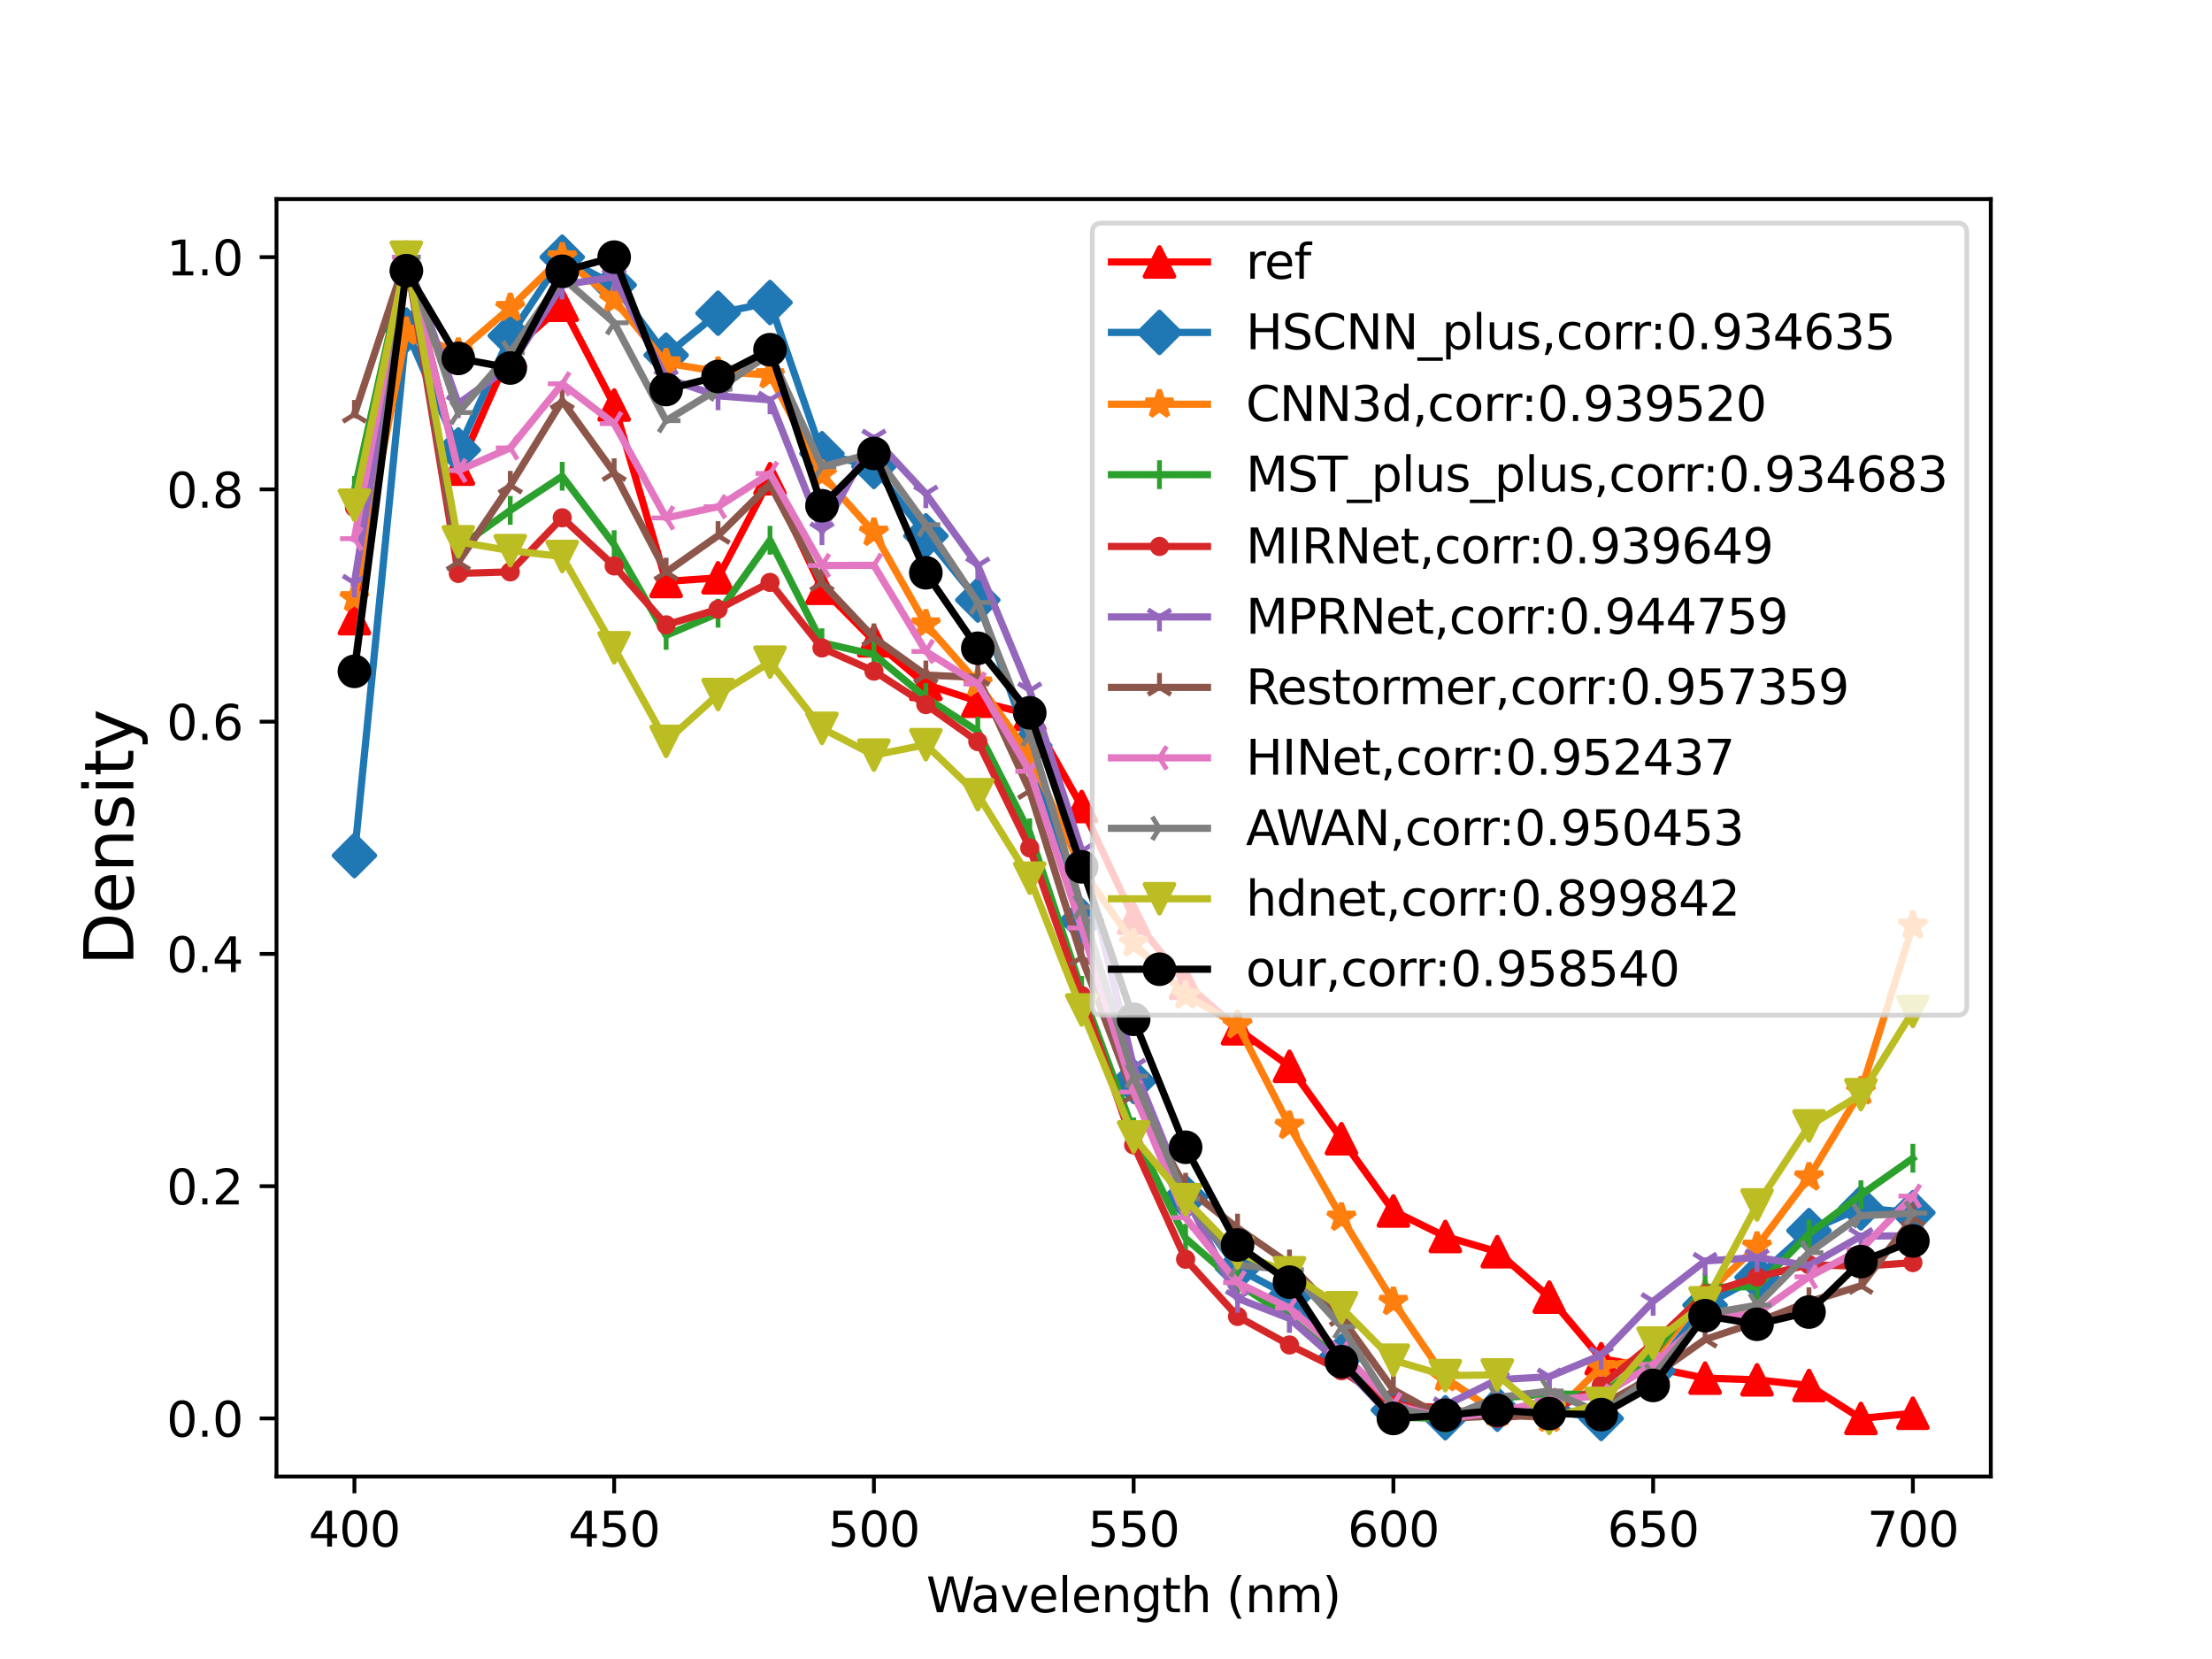 <?xml version="1.0" encoding="utf-8" standalone="no"?>
<!DOCTYPE svg PUBLIC "-//W3C//DTD SVG 1.1//EN"
  "http://www.w3.org/Graphics/SVG/1.1/DTD/svg11.dtd">
<svg xmlns:xlink="http://www.w3.org/1999/xlink" width="460.8pt" height="345.6pt" viewBox="0 0 460.8 345.6" xmlns="http://www.w3.org/2000/svg" version="1.1">
 <defs>
  <style type="text/css">*{stroke-linejoin: round; stroke-linecap: butt}</style>
 </defs>
 <g id="figure_1">
  <g id="patch_1">
   <path d="M 0 345.6 
L 460.8 345.6 
L 460.8 0 
L 0 0 
z
" style="fill: #ffffff"/>
  </g>
  <g id="axes_1">
   <g id="patch_2">
    <path d="M 57.6 307.584 
L 414.72 307.584 
L 414.72 41.472 
L 57.6 41.472 
z
" style="fill: #ffffff"/>
   </g>
   <g id="matplotlib.axis_1">
    <g id="xtick_1">
     <g id="line2d_1">
      <defs>
       <path id="mf37e7ae711" d="M 0 0 
L 0 3.5 
" style="stroke: #000000; stroke-width: 0.8"/>
      </defs>
      <g>
       <use xlink:href="#mf37e7ae711" x="73.833" y="307.584" style="stroke: #000000; stroke-width: 0.8"/>
      </g>
     </g>
     <g id="text_1">
      <!-- 400 -->
      <g transform="translate(64.289 322.182) scale(0.1 -0.1)">
       <defs>
        <path id="DejaVuSans-34" d="M 2419 4116 
L 825 1625 
L 2419 1625 
L 2419 4116 
z
M 2253 4666 
L 3047 4666 
L 3047 1625 
L 3713 1625 
L 3713 1100 
L 3047 1100 
L 3047 0 
L 2419 0 
L 2419 1100 
L 313 1100 
L 313 1709 
L 2253 4666 
z
" transform="scale(0.016)"/>
        <path id="DejaVuSans-30" d="M 2034 4250 
Q 1547 4250 1301 3770 
Q 1056 3291 1056 2328 
Q 1056 1369 1301 889 
Q 1547 409 2034 409 
Q 2525 409 2770 889 
Q 3016 1369 3016 2328 
Q 3016 3291 2770 3770 
Q 2525 4250 2034 4250 
z
M 2034 4750 
Q 2819 4750 3233 4129 
Q 3647 3509 3647 2328 
Q 3647 1150 3233 529 
Q 2819 -91 2034 -91 
Q 1250 -91 836 529 
Q 422 1150 422 2328 
Q 422 3509 836 4129 
Q 1250 4750 2034 4750 
z
" transform="scale(0.016)"/>
       </defs>
       <use xlink:href="#DejaVuSans-34"/>
       <use xlink:href="#DejaVuSans-30" x="63.623"/>
       <use xlink:href="#DejaVuSans-30" x="127.246"/>
      </g>
     </g>
    </g>
    <g id="xtick_2">
     <g id="line2d_2">
      <g>
       <use xlink:href="#mf37e7ae711" x="127.942" y="307.584" style="stroke: #000000; stroke-width: 0.8"/>
      </g>
     </g>
     <g id="text_2">
      <!-- 450 -->
      <g transform="translate(118.398 322.182) scale(0.1 -0.1)">
       <defs>
        <path id="DejaVuSans-35" d="M 691 4666 
L 3169 4666 
L 3169 4134 
L 1269 4134 
L 1269 2991 
Q 1406 3038 1543 3061 
Q 1681 3084 1819 3084 
Q 2600 3084 3056 2656 
Q 3513 2228 3513 1497 
Q 3513 744 3044 326 
Q 2575 -91 1722 -91 
Q 1428 -91 1123 -41 
Q 819 9 494 109 
L 494 744 
Q 775 591 1075 516 
Q 1375 441 1709 441 
Q 2250 441 2565 725 
Q 2881 1009 2881 1497 
Q 2881 1984 2565 2268 
Q 2250 2553 1709 2553 
Q 1456 2553 1204 2497 
Q 953 2441 691 2322 
L 691 4666 
z
" transform="scale(0.016)"/>
       </defs>
       <use xlink:href="#DejaVuSans-34"/>
       <use xlink:href="#DejaVuSans-35" x="63.623"/>
       <use xlink:href="#DejaVuSans-30" x="127.246"/>
      </g>
     </g>
    </g>
    <g id="xtick_3">
     <g id="line2d_3">
      <g>
       <use xlink:href="#mf37e7ae711" x="182.051" y="307.584" style="stroke: #000000; stroke-width: 0.8"/>
      </g>
     </g>
     <g id="text_3">
      <!-- 500 -->
      <g transform="translate(172.507 322.182) scale(0.1 -0.1)">
       <use xlink:href="#DejaVuSans-35"/>
       <use xlink:href="#DejaVuSans-30" x="63.623"/>
       <use xlink:href="#DejaVuSans-30" x="127.246"/>
      </g>
     </g>
    </g>
    <g id="xtick_4">
     <g id="line2d_4">
      <g>
       <use xlink:href="#mf37e7ae711" x="236.16" y="307.584" style="stroke: #000000; stroke-width: 0.8"/>
      </g>
     </g>
     <g id="text_4">
      <!-- 550 -->
      <g transform="translate(226.616 322.182) scale(0.1 -0.1)">
       <use xlink:href="#DejaVuSans-35"/>
       <use xlink:href="#DejaVuSans-35" x="63.623"/>
       <use xlink:href="#DejaVuSans-30" x="127.246"/>
      </g>
     </g>
    </g>
    <g id="xtick_5">
     <g id="line2d_5">
      <g>
       <use xlink:href="#mf37e7ae711" x="290.269" y="307.584" style="stroke: #000000; stroke-width: 0.8"/>
      </g>
     </g>
     <g id="text_5">
      <!-- 600 -->
      <g transform="translate(280.725 322.182) scale(0.1 -0.1)">
       <defs>
        <path id="DejaVuSans-36" d="M 2113 2584 
Q 1688 2584 1439 2293 
Q 1191 2003 1191 1497 
Q 1191 994 1439 701 
Q 1688 409 2113 409 
Q 2538 409 2786 701 
Q 3034 994 3034 1497 
Q 3034 2003 2786 2293 
Q 2538 2584 2113 2584 
z
M 3366 4563 
L 3366 3988 
Q 3128 4100 2886 4159 
Q 2644 4219 2406 4219 
Q 1781 4219 1451 3797 
Q 1122 3375 1075 2522 
Q 1259 2794 1537 2939 
Q 1816 3084 2150 3084 
Q 2853 3084 3261 2657 
Q 3669 2231 3669 1497 
Q 3669 778 3244 343 
Q 2819 -91 2113 -91 
Q 1303 -91 875 529 
Q 447 1150 447 2328 
Q 447 3434 972 4092 
Q 1497 4750 2381 4750 
Q 2619 4750 2861 4703 
Q 3103 4656 3366 4563 
z
" transform="scale(0.016)"/>
       </defs>
       <use xlink:href="#DejaVuSans-36"/>
       <use xlink:href="#DejaVuSans-30" x="63.623"/>
       <use xlink:href="#DejaVuSans-30" x="127.246"/>
      </g>
     </g>
    </g>
    <g id="xtick_6">
     <g id="line2d_6">
      <g>
       <use xlink:href="#mf37e7ae711" x="344.378" y="307.584" style="stroke: #000000; stroke-width: 0.8"/>
      </g>
     </g>
     <g id="text_6">
      <!-- 650 -->
      <g transform="translate(334.834 322.182) scale(0.1 -0.1)">
       <use xlink:href="#DejaVuSans-36"/>
       <use xlink:href="#DejaVuSans-35" x="63.623"/>
       <use xlink:href="#DejaVuSans-30" x="127.246"/>
      </g>
     </g>
    </g>
    <g id="xtick_7">
     <g id="line2d_7">
      <g>
       <use xlink:href="#mf37e7ae711" x="398.487" y="307.584" style="stroke: #000000; stroke-width: 0.8"/>
      </g>
     </g>
     <g id="text_7">
      <!-- 700 -->
      <g transform="translate(388.944 322.182) scale(0.1 -0.1)">
       <defs>
        <path id="DejaVuSans-37" d="M 525 4666 
L 3525 4666 
L 3525 4397 
L 1831 0 
L 1172 0 
L 2766 4134 
L 525 4134 
L 525 4666 
z
" transform="scale(0.016)"/>
       </defs>
       <use xlink:href="#DejaVuSans-37"/>
       <use xlink:href="#DejaVuSans-30" x="63.623"/>
       <use xlink:href="#DejaVuSans-30" x="127.246"/>
      </g>
     </g>
    </g>
    <g id="text_8">
     <!-- Wavelength (nm) -->
     <g transform="translate(192.968 335.861) scale(0.1 -0.1)">
      <defs>
       <path id="DejaVuSans-57" d="M 213 4666 
L 850 4666 
L 1831 722 
L 2809 4666 
L 3519 4666 
L 4500 722 
L 5478 4666 
L 6119 4666 
L 4947 0 
L 4153 0 
L 3169 4050 
L 2175 0 
L 1381 0 
L 213 4666 
z
" transform="scale(0.016)"/>
       <path id="DejaVuSans-61" d="M 2194 1759 
Q 1497 1759 1228 1600 
Q 959 1441 959 1056 
Q 959 750 1161 570 
Q 1363 391 1709 391 
Q 2188 391 2477 730 
Q 2766 1069 2766 1631 
L 2766 1759 
L 2194 1759 
z
M 3341 1997 
L 3341 0 
L 2766 0 
L 2766 531 
Q 2569 213 2275 61 
Q 1981 -91 1556 -91 
Q 1019 -91 701 211 
Q 384 513 384 1019 
Q 384 1609 779 1909 
Q 1175 2209 1959 2209 
L 2766 2209 
L 2766 2266 
Q 2766 2663 2505 2880 
Q 2244 3097 1772 3097 
Q 1472 3097 1187 3025 
Q 903 2953 641 2809 
L 641 3341 
Q 956 3463 1253 3523 
Q 1550 3584 1831 3584 
Q 2591 3584 2966 3190 
Q 3341 2797 3341 1997 
z
" transform="scale(0.016)"/>
       <path id="DejaVuSans-76" d="M 191 3500 
L 800 3500 
L 1894 563 
L 2988 3500 
L 3597 3500 
L 2284 0 
L 1503 0 
L 191 3500 
z
" transform="scale(0.016)"/>
       <path id="DejaVuSans-65" d="M 3597 1894 
L 3597 1613 
L 953 1613 
Q 991 1019 1311 708 
Q 1631 397 2203 397 
Q 2534 397 2845 478 
Q 3156 559 3463 722 
L 3463 178 
Q 3153 47 2828 -22 
Q 2503 -91 2169 -91 
Q 1331 -91 842 396 
Q 353 884 353 1716 
Q 353 2575 817 3079 
Q 1281 3584 2069 3584 
Q 2775 3584 3186 3129 
Q 3597 2675 3597 1894 
z
M 3022 2063 
Q 3016 2534 2758 2815 
Q 2500 3097 2075 3097 
Q 1594 3097 1305 2825 
Q 1016 2553 972 2059 
L 3022 2063 
z
" transform="scale(0.016)"/>
       <path id="DejaVuSans-6c" d="M 603 4863 
L 1178 4863 
L 1178 0 
L 603 0 
L 603 4863 
z
" transform="scale(0.016)"/>
       <path id="DejaVuSans-6e" d="M 3513 2113 
L 3513 0 
L 2938 0 
L 2938 2094 
Q 2938 2591 2744 2837 
Q 2550 3084 2163 3084 
Q 1697 3084 1428 2787 
Q 1159 2491 1159 1978 
L 1159 0 
L 581 0 
L 581 3500 
L 1159 3500 
L 1159 2956 
Q 1366 3272 1645 3428 
Q 1925 3584 2291 3584 
Q 2894 3584 3203 3211 
Q 3513 2838 3513 2113 
z
" transform="scale(0.016)"/>
       <path id="DejaVuSans-67" d="M 2906 1791 
Q 2906 2416 2648 2759 
Q 2391 3103 1925 3103 
Q 1463 3103 1205 2759 
Q 947 2416 947 1791 
Q 947 1169 1205 825 
Q 1463 481 1925 481 
Q 2391 481 2648 825 
Q 2906 1169 2906 1791 
z
M 3481 434 
Q 3481 -459 3084 -895 
Q 2688 -1331 1869 -1331 
Q 1566 -1331 1297 -1286 
Q 1028 -1241 775 -1147 
L 775 -588 
Q 1028 -725 1275 -790 
Q 1522 -856 1778 -856 
Q 2344 -856 2625 -561 
Q 2906 -266 2906 331 
L 2906 616 
Q 2728 306 2450 153 
Q 2172 0 1784 0 
Q 1141 0 747 490 
Q 353 981 353 1791 
Q 353 2603 747 3093 
Q 1141 3584 1784 3584 
Q 2172 3584 2450 3431 
Q 2728 3278 2906 2969 
L 2906 3500 
L 3481 3500 
L 3481 434 
z
" transform="scale(0.016)"/>
       <path id="DejaVuSans-74" d="M 1172 4494 
L 1172 3500 
L 2356 3500 
L 2356 3053 
L 1172 3053 
L 1172 1153 
Q 1172 725 1289 603 
Q 1406 481 1766 481 
L 2356 481 
L 2356 0 
L 1766 0 
Q 1100 0 847 248 
Q 594 497 594 1153 
L 594 3053 
L 172 3053 
L 172 3500 
L 594 3500 
L 594 4494 
L 1172 4494 
z
" transform="scale(0.016)"/>
       <path id="DejaVuSans-68" d="M 3513 2113 
L 3513 0 
L 2938 0 
L 2938 2094 
Q 2938 2591 2744 2837 
Q 2550 3084 2163 3084 
Q 1697 3084 1428 2787 
Q 1159 2491 1159 1978 
L 1159 0 
L 581 0 
L 581 4863 
L 1159 4863 
L 1159 2956 
Q 1366 3272 1645 3428 
Q 1925 3584 2291 3584 
Q 2894 3584 3203 3211 
Q 3513 2838 3513 2113 
z
" transform="scale(0.016)"/>
       <path id="DejaVuSans-20" transform="scale(0.016)"/>
       <path id="DejaVuSans-28" d="M 1984 4856 
Q 1566 4138 1362 3434 
Q 1159 2731 1159 2009 
Q 1159 1288 1364 580 
Q 1569 -128 1984 -844 
L 1484 -844 
Q 1016 -109 783 600 
Q 550 1309 550 2009 
Q 550 2706 781 3412 
Q 1013 4119 1484 4856 
L 1984 4856 
z
" transform="scale(0.016)"/>
       <path id="DejaVuSans-6d" d="M 3328 2828 
Q 3544 3216 3844 3400 
Q 4144 3584 4550 3584 
Q 5097 3584 5394 3201 
Q 5691 2819 5691 2113 
L 5691 0 
L 5113 0 
L 5113 2094 
Q 5113 2597 4934 2840 
Q 4756 3084 4391 3084 
Q 3944 3084 3684 2787 
Q 3425 2491 3425 1978 
L 3425 0 
L 2847 0 
L 2847 2094 
Q 2847 2600 2669 2842 
Q 2491 3084 2119 3084 
Q 1678 3084 1418 2786 
Q 1159 2488 1159 1978 
L 1159 0 
L 581 0 
L 581 3500 
L 1159 3500 
L 1159 2956 
Q 1356 3278 1631 3431 
Q 1906 3584 2284 3584 
Q 2666 3584 2933 3390 
Q 3200 3197 3328 2828 
z
" transform="scale(0.016)"/>
       <path id="DejaVuSans-29" d="M 513 4856 
L 1013 4856 
Q 1481 4119 1714 3412 
Q 1947 2706 1947 2009 
Q 1947 1309 1714 600 
Q 1481 -109 1013 -844 
L 513 -844 
Q 928 -128 1133 580 
Q 1338 1288 1338 2009 
Q 1338 2731 1133 3434 
Q 928 4138 513 4856 
z
" transform="scale(0.016)"/>
      </defs>
      <use xlink:href="#DejaVuSans-57"/>
      <use xlink:href="#DejaVuSans-61" x="92.502"/>
      <use xlink:href="#DejaVuSans-76" x="153.781"/>
      <use xlink:href="#DejaVuSans-65" x="212.961"/>
      <use xlink:href="#DejaVuSans-6c" x="274.484"/>
      <use xlink:href="#DejaVuSans-65" x="302.268"/>
      <use xlink:href="#DejaVuSans-6e" x="363.791"/>
      <use xlink:href="#DejaVuSans-67" x="427.17"/>
      <use xlink:href="#DejaVuSans-74" x="490.646"/>
      <use xlink:href="#DejaVuSans-68" x="529.855"/>
      <use xlink:href="#DejaVuSans-20" x="593.234"/>
      <use xlink:href="#DejaVuSans-28" x="625.021"/>
      <use xlink:href="#DejaVuSans-6e" x="664.035"/>
      <use xlink:href="#DejaVuSans-6d" x="727.414"/>
      <use xlink:href="#DejaVuSans-29" x="824.826"/>
     </g>
    </g>
   </g>
   <g id="matplotlib.axis_2">
    <g id="ytick_1">
     <g id="line2d_8">
      <defs>
       <path id="maf7e18afaf" d="M 0 0 
L -3.5 0 
" style="stroke: #000000; stroke-width: 0.8"/>
      </defs>
      <g>
       <use xlink:href="#maf7e18afaf" x="57.6" y="295.488" style="stroke: #000000; stroke-width: 0.8"/>
      </g>
     </g>
     <g id="text_9">
      <!-- 0.0 -->
      <g transform="translate(34.697 299.287) scale(0.1 -0.1)">
       <defs>
        <path id="DejaVuSans-2e" d="M 684 794 
L 1344 794 
L 1344 0 
L 684 0 
L 684 794 
z
" transform="scale(0.016)"/>
       </defs>
       <use xlink:href="#DejaVuSans-30"/>
       <use xlink:href="#DejaVuSans-2e" x="63.623"/>
       <use xlink:href="#DejaVuSans-30" x="95.41"/>
      </g>
     </g>
    </g>
    <g id="ytick_2">
     <g id="line2d_9">
      <g>
       <use xlink:href="#maf7e18afaf" x="57.6" y="247.104" style="stroke: #000000; stroke-width: 0.8"/>
      </g>
     </g>
     <g id="text_10">
      <!-- 0.2 -->
      <g transform="translate(34.697 250.903) scale(0.1 -0.1)">
       <defs>
        <path id="DejaVuSans-32" d="M 1228 531 
L 3431 531 
L 3431 0 
L 469 0 
L 469 531 
Q 828 903 1448 1529 
Q 2069 2156 2228 2338 
Q 2531 2678 2651 2914 
Q 2772 3150 2772 3378 
Q 2772 3750 2511 3984 
Q 2250 4219 1831 4219 
Q 1534 4219 1204 4116 
Q 875 4013 500 3803 
L 500 4441 
Q 881 4594 1212 4672 
Q 1544 4750 1819 4750 
Q 2544 4750 2975 4387 
Q 3406 4025 3406 3419 
Q 3406 3131 3298 2873 
Q 3191 2616 2906 2266 
Q 2828 2175 2409 1742 
Q 1991 1309 1228 531 
z
" transform="scale(0.016)"/>
       </defs>
       <use xlink:href="#DejaVuSans-30"/>
       <use xlink:href="#DejaVuSans-2e" x="63.623"/>
       <use xlink:href="#DejaVuSans-32" x="95.41"/>
      </g>
     </g>
    </g>
    <g id="ytick_3">
     <g id="line2d_10">
      <g>
       <use xlink:href="#maf7e18afaf" x="57.6" y="198.72" style="stroke: #000000; stroke-width: 0.8"/>
      </g>
     </g>
     <g id="text_11">
      <!-- 0.4 -->
      <g transform="translate(34.697 202.519) scale(0.1 -0.1)">
       <use xlink:href="#DejaVuSans-30"/>
       <use xlink:href="#DejaVuSans-2e" x="63.623"/>
       <use xlink:href="#DejaVuSans-34" x="95.41"/>
      </g>
     </g>
    </g>
    <g id="ytick_4">
     <g id="line2d_11">
      <g>
       <use xlink:href="#maf7e18afaf" x="57.6" y="150.336" style="stroke: #000000; stroke-width: 0.8"/>
      </g>
     </g>
     <g id="text_12">
      <!-- 0.6 -->
      <g transform="translate(34.697 154.135) scale(0.1 -0.1)">
       <use xlink:href="#DejaVuSans-30"/>
       <use xlink:href="#DejaVuSans-2e" x="63.623"/>
       <use xlink:href="#DejaVuSans-36" x="95.41"/>
      </g>
     </g>
    </g>
    <g id="ytick_5">
     <g id="line2d_12">
      <g>
       <use xlink:href="#maf7e18afaf" x="57.6" y="101.952" style="stroke: #000000; stroke-width: 0.8"/>
      </g>
     </g>
     <g id="text_13">
      <!-- 0.8 -->
      <g transform="translate(34.697 105.751) scale(0.1 -0.1)">
       <defs>
        <path id="DejaVuSans-38" d="M 2034 2216 
Q 1584 2216 1326 1975 
Q 1069 1734 1069 1313 
Q 1069 891 1326 650 
Q 1584 409 2034 409 
Q 2484 409 2743 651 
Q 3003 894 3003 1313 
Q 3003 1734 2745 1975 
Q 2488 2216 2034 2216 
z
M 1403 2484 
Q 997 2584 770 2862 
Q 544 3141 544 3541 
Q 544 4100 942 4425 
Q 1341 4750 2034 4750 
Q 2731 4750 3128 4425 
Q 3525 4100 3525 3541 
Q 3525 3141 3298 2862 
Q 3072 2584 2669 2484 
Q 3125 2378 3379 2068 
Q 3634 1759 3634 1313 
Q 3634 634 3220 271 
Q 2806 -91 2034 -91 
Q 1263 -91 848 271 
Q 434 634 434 1313 
Q 434 1759 690 2068 
Q 947 2378 1403 2484 
z
M 1172 3481 
Q 1172 3119 1398 2916 
Q 1625 2713 2034 2713 
Q 2441 2713 2670 2916 
Q 2900 3119 2900 3481 
Q 2900 3844 2670 4047 
Q 2441 4250 2034 4250 
Q 1625 4250 1398 4047 
Q 1172 3844 1172 3481 
z
" transform="scale(0.016)"/>
       </defs>
       <use xlink:href="#DejaVuSans-30"/>
       <use xlink:href="#DejaVuSans-2e" x="63.623"/>
       <use xlink:href="#DejaVuSans-38" x="95.41"/>
      </g>
     </g>
    </g>
    <g id="ytick_6">
     <g id="line2d_13">
      <g>
       <use xlink:href="#maf7e18afaf" x="57.6" y="53.568" style="stroke: #000000; stroke-width: 0.8"/>
      </g>
     </g>
     <g id="text_14">
      <!-- 1.0 -->
      <g transform="translate(34.697 57.367) scale(0.1 -0.1)">
       <defs>
        <path id="DejaVuSans-31" d="M 794 531 
L 1825 531 
L 1825 4091 
L 703 3866 
L 703 4441 
L 1819 4666 
L 2450 4666 
L 2450 531 
L 3481 531 
L 3481 0 
L 794 0 
L 794 531 
z
" transform="scale(0.016)"/>
       </defs>
       <use xlink:href="#DejaVuSans-31"/>
       <use xlink:href="#DejaVuSans-2e" x="63.623"/>
       <use xlink:href="#DejaVuSans-30" x="95.41"/>
      </g>
     </g>
    </g>
    <g id="text_15">
     <!-- Density -->
     <g transform="translate(27.785 201.14) rotate(-90) scale(0.14 -0.14)">
      <defs>
       <path id="DejaVuSans-44" d="M 1259 4147 
L 1259 519 
L 2022 519 
Q 2988 519 3436 956 
Q 3884 1394 3884 2338 
Q 3884 3275 3436 3711 
Q 2988 4147 2022 4147 
L 1259 4147 
z
M 628 4666 
L 1925 4666 
Q 3281 4666 3915 4102 
Q 4550 3538 4550 2338 
Q 4550 1131 3912 565 
Q 3275 0 1925 0 
L 628 0 
L 628 4666 
z
" transform="scale(0.016)"/>
       <path id="DejaVuSans-73" d="M 2834 3397 
L 2834 2853 
Q 2591 2978 2328 3040 
Q 2066 3103 1784 3103 
Q 1356 3103 1142 2972 
Q 928 2841 928 2578 
Q 928 2378 1081 2264 
Q 1234 2150 1697 2047 
L 1894 2003 
Q 2506 1872 2764 1633 
Q 3022 1394 3022 966 
Q 3022 478 2636 193 
Q 2250 -91 1575 -91 
Q 1294 -91 989 -36 
Q 684 19 347 128 
L 347 722 
Q 666 556 975 473 
Q 1284 391 1588 391 
Q 1994 391 2212 530 
Q 2431 669 2431 922 
Q 2431 1156 2273 1281 
Q 2116 1406 1581 1522 
L 1381 1569 
Q 847 1681 609 1914 
Q 372 2147 372 2553 
Q 372 3047 722 3315 
Q 1072 3584 1716 3584 
Q 2034 3584 2315 3537 
Q 2597 3491 2834 3397 
z
" transform="scale(0.016)"/>
       <path id="DejaVuSans-69" d="M 603 3500 
L 1178 3500 
L 1178 0 
L 603 0 
L 603 3500 
z
M 603 4863 
L 1178 4863 
L 1178 4134 
L 603 4134 
L 603 4863 
z
" transform="scale(0.016)"/>
       <path id="DejaVuSans-79" d="M 2059 -325 
Q 1816 -950 1584 -1140 
Q 1353 -1331 966 -1331 
L 506 -1331 
L 506 -850 
L 844 -850 
Q 1081 -850 1212 -737 
Q 1344 -625 1503 -206 
L 1606 56 
L 191 3500 
L 800 3500 
L 1894 763 
L 2988 3500 
L 3597 3500 
L 2059 -325 
z
" transform="scale(0.016)"/>
      </defs>
      <use xlink:href="#DejaVuSans-44"/>
      <use xlink:href="#DejaVuSans-65" x="77.002"/>
      <use xlink:href="#DejaVuSans-6e" x="138.525"/>
      <use xlink:href="#DejaVuSans-73" x="201.904"/>
      <use xlink:href="#DejaVuSans-69" x="254.004"/>
      <use xlink:href="#DejaVuSans-74" x="281.787"/>
      <use xlink:href="#DejaVuSans-79" x="320.996"/>
     </g>
    </g>
   </g>
   <g id="line2d_14">
    <path d="M 73.833 128.883 
L 84.655 53.568 
L 95.476 97.731 
L 106.298 73.265 
L 117.12 63.593 
L 127.942 84.377 
L 138.764 121.134 
L 149.585 120.365 
L 160.407 99.716 
L 171.229 122.553 
L 182.051 133.499 
L 192.873 142.572 
L 203.695 146.081 
L 214.516 148.804 
L 225.338 168.017 
L 236.16 191.274 
L 246.982 204.821 
L 257.804 214.321 
L 268.625 222.137 
L 279.447 237.222 
L 290.269 252.28 
L 301.091 257.587 
L 311.913 260.76 
L 322.735 270.213 
L 333.556 283.045 
L 344.378 284.891 
L 355.2 287.085 
L 366.022 287.441 
L 376.844 288.623 
L 387.665 295.488 
L 398.487 294.401 
" clip-path="url(#p9ea94fa740)" style="fill: none; stroke: #ff0000; stroke-width: 1.5; stroke-linecap: square"/>
    <defs>
     <path id="m63e83f9b27" d="M 0 -3 
L -3 3 
L 3 3 
z
" style="stroke: #ff0000; stroke-linejoin: miter"/>
    </defs>
    <g clip-path="url(#p9ea94fa740)">
     <use xlink:href="#m63e83f9b27" x="73.833" y="128.883" style="fill: #ff0000; stroke: #ff0000; stroke-linejoin: miter"/>
     <use xlink:href="#m63e83f9b27" x="84.655" y="53.568" style="fill: #ff0000; stroke: #ff0000; stroke-linejoin: miter"/>
     <use xlink:href="#m63e83f9b27" x="95.476" y="97.731" style="fill: #ff0000; stroke: #ff0000; stroke-linejoin: miter"/>
     <use xlink:href="#m63e83f9b27" x="106.298" y="73.265" style="fill: #ff0000; stroke: #ff0000; stroke-linejoin: miter"/>
     <use xlink:href="#m63e83f9b27" x="117.12" y="63.593" style="fill: #ff0000; stroke: #ff0000; stroke-linejoin: miter"/>
     <use xlink:href="#m63e83f9b27" x="127.942" y="84.377" style="fill: #ff0000; stroke: #ff0000; stroke-linejoin: miter"/>
     <use xlink:href="#m63e83f9b27" x="138.764" y="121.134" style="fill: #ff0000; stroke: #ff0000; stroke-linejoin: miter"/>
     <use xlink:href="#m63e83f9b27" x="149.585" y="120.365" style="fill: #ff0000; stroke: #ff0000; stroke-linejoin: miter"/>
     <use xlink:href="#m63e83f9b27" x="160.407" y="99.716" style="fill: #ff0000; stroke: #ff0000; stroke-linejoin: miter"/>
     <use xlink:href="#m63e83f9b27" x="171.229" y="122.553" style="fill: #ff0000; stroke: #ff0000; stroke-linejoin: miter"/>
     <use xlink:href="#m63e83f9b27" x="182.051" y="133.499" style="fill: #ff0000; stroke: #ff0000; stroke-linejoin: miter"/>
     <use xlink:href="#m63e83f9b27" x="192.873" y="142.572" style="fill: #ff0000; stroke: #ff0000; stroke-linejoin: miter"/>
     <use xlink:href="#m63e83f9b27" x="203.695" y="146.081" style="fill: #ff0000; stroke: #ff0000; stroke-linejoin: miter"/>
     <use xlink:href="#m63e83f9b27" x="214.516" y="148.804" style="fill: #ff0000; stroke: #ff0000; stroke-linejoin: miter"/>
     <use xlink:href="#m63e83f9b27" x="225.338" y="168.017" style="fill: #ff0000; stroke: #ff0000; stroke-linejoin: miter"/>
     <use xlink:href="#m63e83f9b27" x="236.16" y="191.274" style="fill: #ff0000; stroke: #ff0000; stroke-linejoin: miter"/>
     <use xlink:href="#m63e83f9b27" x="246.982" y="204.821" style="fill: #ff0000; stroke: #ff0000; stroke-linejoin: miter"/>
     <use xlink:href="#m63e83f9b27" x="257.804" y="214.321" style="fill: #ff0000; stroke: #ff0000; stroke-linejoin: miter"/>
     <use xlink:href="#m63e83f9b27" x="268.625" y="222.137" style="fill: #ff0000; stroke: #ff0000; stroke-linejoin: miter"/>
     <use xlink:href="#m63e83f9b27" x="279.447" y="237.222" style="fill: #ff0000; stroke: #ff0000; stroke-linejoin: miter"/>
     <use xlink:href="#m63e83f9b27" x="290.269" y="252.28" style="fill: #ff0000; stroke: #ff0000; stroke-linejoin: miter"/>
     <use xlink:href="#m63e83f9b27" x="301.091" y="257.587" style="fill: #ff0000; stroke: #ff0000; stroke-linejoin: miter"/>
     <use xlink:href="#m63e83f9b27" x="311.913" y="260.76" style="fill: #ff0000; stroke: #ff0000; stroke-linejoin: miter"/>
     <use xlink:href="#m63e83f9b27" x="322.735" y="270.213" style="fill: #ff0000; stroke: #ff0000; stroke-linejoin: miter"/>
     <use xlink:href="#m63e83f9b27" x="333.556" y="283.045" style="fill: #ff0000; stroke: #ff0000; stroke-linejoin: miter"/>
     <use xlink:href="#m63e83f9b27" x="344.378" y="284.891" style="fill: #ff0000; stroke: #ff0000; stroke-linejoin: miter"/>
     <use xlink:href="#m63e83f9b27" x="355.2" y="287.085" style="fill: #ff0000; stroke: #ff0000; stroke-linejoin: miter"/>
     <use xlink:href="#m63e83f9b27" x="366.022" y="287.441" style="fill: #ff0000; stroke: #ff0000; stroke-linejoin: miter"/>
     <use xlink:href="#m63e83f9b27" x="376.844" y="288.623" style="fill: #ff0000; stroke: #ff0000; stroke-linejoin: miter"/>
     <use xlink:href="#m63e83f9b27" x="387.665" y="295.488" style="fill: #ff0000; stroke: #ff0000; stroke-linejoin: miter"/>
     <use xlink:href="#m63e83f9b27" x="398.487" y="294.401" style="fill: #ff0000; stroke: #ff0000; stroke-linejoin: miter"/>
    </g>
   </g>
   <g id="line2d_15">
    <path d="M 73.833 178.226 
L 84.655 68.761 
L 95.476 93.737 
L 106.298 69.932 
L 117.12 53.568 
L 127.942 59.366 
L 138.764 73.988 
L 149.585 65.245 
L 160.407 63.025 
L 171.229 94.509 
L 182.051 97.18 
L 192.873 111.633 
L 203.695 124.998 
L 214.516 155.299 
L 225.338 191.729 
L 236.16 225.296 
L 246.982 249.39 
L 257.804 264.277 
L 268.625 270.028 
L 279.447 282.58 
L 290.269 293.75 
L 301.091 295.345 
L 311.913 293.563 
L 322.735 293.809 
L 333.556 295.488 
L 344.378 285.597 
L 355.2 271.87 
L 366.022 266.094 
L 376.844 256.36 
L 387.665 251.625 
L 398.487 252.627 
" clip-path="url(#p9ea94fa740)" style="fill: none; stroke: #1f77b4; stroke-width: 1.5; stroke-linecap: square"/>
    <defs>
     <path id="m04dda3ac01" d="M 0 4.243 
L 4.243 0 
L 0 -4.243 
L -4.243 0 
z
" style="stroke: #1f77b4; stroke-linejoin: miter"/>
    </defs>
    <g clip-path="url(#p9ea94fa740)">
     <use xlink:href="#m04dda3ac01" x="73.833" y="178.226" style="fill: #1f77b4; stroke: #1f77b4; stroke-linejoin: miter"/>
     <use xlink:href="#m04dda3ac01" x="84.655" y="68.761" style="fill: #1f77b4; stroke: #1f77b4; stroke-linejoin: miter"/>
     <use xlink:href="#m04dda3ac01" x="95.476" y="93.737" style="fill: #1f77b4; stroke: #1f77b4; stroke-linejoin: miter"/>
     <use xlink:href="#m04dda3ac01" x="106.298" y="69.932" style="fill: #1f77b4; stroke: #1f77b4; stroke-linejoin: miter"/>
     <use xlink:href="#m04dda3ac01" x="117.12" y="53.568" style="fill: #1f77b4; stroke: #1f77b4; stroke-linejoin: miter"/>
     <use xlink:href="#m04dda3ac01" x="127.942" y="59.366" style="fill: #1f77b4; stroke: #1f77b4; stroke-linejoin: miter"/>
     <use xlink:href="#m04dda3ac01" x="138.764" y="73.988" style="fill: #1f77b4; stroke: #1f77b4; stroke-linejoin: miter"/>
     <use xlink:href="#m04dda3ac01" x="149.585" y="65.245" style="fill: #1f77b4; stroke: #1f77b4; stroke-linejoin: miter"/>
     <use xlink:href="#m04dda3ac01" x="160.407" y="63.025" style="fill: #1f77b4; stroke: #1f77b4; stroke-linejoin: miter"/>
     <use xlink:href="#m04dda3ac01" x="171.229" y="94.509" style="fill: #1f77b4; stroke: #1f77b4; stroke-linejoin: miter"/>
     <use xlink:href="#m04dda3ac01" x="182.051" y="97.18" style="fill: #1f77b4; stroke: #1f77b4; stroke-linejoin: miter"/>
     <use xlink:href="#m04dda3ac01" x="192.873" y="111.633" style="fill: #1f77b4; stroke: #1f77b4; stroke-linejoin: miter"/>
     <use xlink:href="#m04dda3ac01" x="203.695" y="124.998" style="fill: #1f77b4; stroke: #1f77b4; stroke-linejoin: miter"/>
     <use xlink:href="#m04dda3ac01" x="214.516" y="155.299" style="fill: #1f77b4; stroke: #1f77b4; stroke-linejoin: miter"/>
     <use xlink:href="#m04dda3ac01" x="225.338" y="191.729" style="fill: #1f77b4; stroke: #1f77b4; stroke-linejoin: miter"/>
     <use xlink:href="#m04dda3ac01" x="236.16" y="225.296" style="fill: #1f77b4; stroke: #1f77b4; stroke-linejoin: miter"/>
     <use xlink:href="#m04dda3ac01" x="246.982" y="249.39" style="fill: #1f77b4; stroke: #1f77b4; stroke-linejoin: miter"/>
     <use xlink:href="#m04dda3ac01" x="257.804" y="264.277" style="fill: #1f77b4; stroke: #1f77b4; stroke-linejoin: miter"/>
     <use xlink:href="#m04dda3ac01" x="268.625" y="270.028" style="fill: #1f77b4; stroke: #1f77b4; stroke-linejoin: miter"/>
     <use xlink:href="#m04dda3ac01" x="279.447" y="282.58" style="fill: #1f77b4; stroke: #1f77b4; stroke-linejoin: miter"/>
     <use xlink:href="#m04dda3ac01" x="290.269" y="293.75" style="fill: #1f77b4; stroke: #1f77b4; stroke-linejoin: miter"/>
     <use xlink:href="#m04dda3ac01" x="301.091" y="295.345" style="fill: #1f77b4; stroke: #1f77b4; stroke-linejoin: miter"/>
     <use xlink:href="#m04dda3ac01" x="311.913" y="293.563" style="fill: #1f77b4; stroke: #1f77b4; stroke-linejoin: miter"/>
     <use xlink:href="#m04dda3ac01" x="322.735" y="293.809" style="fill: #1f77b4; stroke: #1f77b4; stroke-linejoin: miter"/>
     <use xlink:href="#m04dda3ac01" x="333.556" y="295.488" style="fill: #1f77b4; stroke: #1f77b4; stroke-linejoin: miter"/>
     <use xlink:href="#m04dda3ac01" x="344.378" y="285.597" style="fill: #1f77b4; stroke: #1f77b4; stroke-linejoin: miter"/>
     <use xlink:href="#m04dda3ac01" x="355.2" y="271.87" style="fill: #1f77b4; stroke: #1f77b4; stroke-linejoin: miter"/>
     <use xlink:href="#m04dda3ac01" x="366.022" y="266.094" style="fill: #1f77b4; stroke: #1f77b4; stroke-linejoin: miter"/>
     <use xlink:href="#m04dda3ac01" x="376.844" y="256.36" style="fill: #1f77b4; stroke: #1f77b4; stroke-linejoin: miter"/>
     <use xlink:href="#m04dda3ac01" x="387.665" y="251.625" style="fill: #1f77b4; stroke: #1f77b4; stroke-linejoin: miter"/>
     <use xlink:href="#m04dda3ac01" x="398.487" y="252.627" style="fill: #1f77b4; stroke: #1f77b4; stroke-linejoin: miter"/>
    </g>
   </g>
   <g id="line2d_16">
    <path d="M 73.833 124.576 
L 84.655 69.085 
L 95.476 73.438 
L 106.298 64.118 
L 117.12 53.568 
L 127.942 62.481 
L 138.764 75.642 
L 149.585 77.413 
L 160.407 78.13 
L 171.229 98.837 
L 182.051 110.943 
L 192.873 130.032 
L 203.695 142.342 
L 214.516 157.299 
L 225.338 181.053 
L 236.16 196.472 
L 246.982 207.343 
L 257.804 213.49 
L 268.625 234.488 
L 279.447 253.614 
L 290.269 271.173 
L 301.091 287.03 
L 311.913 294.387 
L 322.735 295.488 
L 333.556 284.732 
L 344.378 282.894 
L 355.2 269.703 
L 366.022 259.653 
L 376.844 245.226 
L 387.665 227.296 
L 398.487 192.767 
" clip-path="url(#p9ea94fa740)" style="fill: none; stroke: #ff7f0e; stroke-width: 1.5; stroke-linecap: square"/>
    <defs>
     <path id="mb63d54e9da" d="M 0 -3 
L -0.674 -0.927 
L -2.853 -0.927 
L -1.09 0.354 
L -1.763 2.427 
L -0 1.146 
L 1.763 2.427 
L 1.09 0.354 
L 2.853 -0.927 
L 0.674 -0.927 
z
" style="stroke: #ff7f0e; stroke-linejoin: bevel"/>
    </defs>
    <g clip-path="url(#p9ea94fa740)">
     <use xlink:href="#mb63d54e9da" x="73.833" y="124.576" style="fill: #ff7f0e; stroke: #ff7f0e; stroke-linejoin: bevel"/>
     <use xlink:href="#mb63d54e9da" x="84.655" y="69.085" style="fill: #ff7f0e; stroke: #ff7f0e; stroke-linejoin: bevel"/>
     <use xlink:href="#mb63d54e9da" x="95.476" y="73.438" style="fill: #ff7f0e; stroke: #ff7f0e; stroke-linejoin: bevel"/>
     <use xlink:href="#mb63d54e9da" x="106.298" y="64.118" style="fill: #ff7f0e; stroke: #ff7f0e; stroke-linejoin: bevel"/>
     <use xlink:href="#mb63d54e9da" x="117.12" y="53.568" style="fill: #ff7f0e; stroke: #ff7f0e; stroke-linejoin: bevel"/>
     <use xlink:href="#mb63d54e9da" x="127.942" y="62.481" style="fill: #ff7f0e; stroke: #ff7f0e; stroke-linejoin: bevel"/>
     <use xlink:href="#mb63d54e9da" x="138.764" y="75.642" style="fill: #ff7f0e; stroke: #ff7f0e; stroke-linejoin: bevel"/>
     <use xlink:href="#mb63d54e9da" x="149.585" y="77.413" style="fill: #ff7f0e; stroke: #ff7f0e; stroke-linejoin: bevel"/>
     <use xlink:href="#mb63d54e9da" x="160.407" y="78.13" style="fill: #ff7f0e; stroke: #ff7f0e; stroke-linejoin: bevel"/>
     <use xlink:href="#mb63d54e9da" x="171.229" y="98.837" style="fill: #ff7f0e; stroke: #ff7f0e; stroke-linejoin: bevel"/>
     <use xlink:href="#mb63d54e9da" x="182.051" y="110.943" style="fill: #ff7f0e; stroke: #ff7f0e; stroke-linejoin: bevel"/>
     <use xlink:href="#mb63d54e9da" x="192.873" y="130.032" style="fill: #ff7f0e; stroke: #ff7f0e; stroke-linejoin: bevel"/>
     <use xlink:href="#mb63d54e9da" x="203.695" y="142.342" style="fill: #ff7f0e; stroke: #ff7f0e; stroke-linejoin: bevel"/>
     <use xlink:href="#mb63d54e9da" x="214.516" y="157.299" style="fill: #ff7f0e; stroke: #ff7f0e; stroke-linejoin: bevel"/>
     <use xlink:href="#mb63d54e9da" x="225.338" y="181.053" style="fill: #ff7f0e; stroke: #ff7f0e; stroke-linejoin: bevel"/>
     <use xlink:href="#mb63d54e9da" x="236.16" y="196.472" style="fill: #ff7f0e; stroke: #ff7f0e; stroke-linejoin: bevel"/>
     <use xlink:href="#mb63d54e9da" x="246.982" y="207.343" style="fill: #ff7f0e; stroke: #ff7f0e; stroke-linejoin: bevel"/>
     <use xlink:href="#mb63d54e9da" x="257.804" y="213.49" style="fill: #ff7f0e; stroke: #ff7f0e; stroke-linejoin: bevel"/>
     <use xlink:href="#mb63d54e9da" x="268.625" y="234.488" style="fill: #ff7f0e; stroke: #ff7f0e; stroke-linejoin: bevel"/>
     <use xlink:href="#mb63d54e9da" x="279.447" y="253.614" style="fill: #ff7f0e; stroke: #ff7f0e; stroke-linejoin: bevel"/>
     <use xlink:href="#mb63d54e9da" x="290.269" y="271.173" style="fill: #ff7f0e; stroke: #ff7f0e; stroke-linejoin: bevel"/>
     <use xlink:href="#mb63d54e9da" x="301.091" y="287.03" style="fill: #ff7f0e; stroke: #ff7f0e; stroke-linejoin: bevel"/>
     <use xlink:href="#mb63d54e9da" x="311.913" y="294.387" style="fill: #ff7f0e; stroke: #ff7f0e; stroke-linejoin: bevel"/>
     <use xlink:href="#mb63d54e9da" x="322.735" y="295.488" style="fill: #ff7f0e; stroke: #ff7f0e; stroke-linejoin: bevel"/>
     <use xlink:href="#mb63d54e9da" x="333.556" y="284.732" style="fill: #ff7f0e; stroke: #ff7f0e; stroke-linejoin: bevel"/>
     <use xlink:href="#mb63d54e9da" x="344.378" y="282.894" style="fill: #ff7f0e; stroke: #ff7f0e; stroke-linejoin: bevel"/>
     <use xlink:href="#mb63d54e9da" x="355.2" y="269.703" style="fill: #ff7f0e; stroke: #ff7f0e; stroke-linejoin: bevel"/>
     <use xlink:href="#mb63d54e9da" x="366.022" y="259.653" style="fill: #ff7f0e; stroke: #ff7f0e; stroke-linejoin: bevel"/>
     <use xlink:href="#mb63d54e9da" x="376.844" y="245.226" style="fill: #ff7f0e; stroke: #ff7f0e; stroke-linejoin: bevel"/>
     <use xlink:href="#mb63d54e9da" x="387.665" y="227.296" style="fill: #ff7f0e; stroke: #ff7f0e; stroke-linejoin: bevel"/>
     <use xlink:href="#mb63d54e9da" x="398.487" y="192.767" style="fill: #ff7f0e; stroke: #ff7f0e; stroke-linejoin: bevel"/>
    </g>
   </g>
   <g id="line2d_17">
    <path d="M 73.833 102.153 
L 84.655 53.568 
L 95.476 114.09 
L 106.298 106.322 
L 117.12 99.209 
L 127.942 113.464 
L 138.764 132.36 
L 149.585 127.746 
L 160.407 112.542 
L 171.229 133.887 
L 182.051 136.353 
L 192.873 145.334 
L 203.695 152.316 
L 214.516 173.494 
L 225.338 206.305 
L 236.16 235.801 
L 246.982 257.956 
L 257.804 267.368 
L 268.625 274.491 
L 279.447 283.565 
L 290.269 295.227 
L 301.091 295.488 
L 311.913 291.3 
L 322.735 290.337 
L 333.556 290.588 
L 344.378 282.175 
L 355.2 268.193 
L 366.022 268.014 
L 376.844 257.041 
L 387.665 248.898 
L 398.487 241.285 
" clip-path="url(#p9ea94fa740)" style="fill: none; stroke: #2ca02c; stroke-width: 1.5; stroke-linecap: square"/>
    <defs>
     <path id="m638cf6570d" d="M 0 3 
L 0 -3 
" style="stroke: #2ca02c"/>
    </defs>
    <g clip-path="url(#p9ea94fa740)">
     <use xlink:href="#m638cf6570d" x="73.833" y="102.153" style="fill: #2ca02c; stroke: #2ca02c"/>
     <use xlink:href="#m638cf6570d" x="84.655" y="53.568" style="fill: #2ca02c; stroke: #2ca02c"/>
     <use xlink:href="#m638cf6570d" x="95.476" y="114.09" style="fill: #2ca02c; stroke: #2ca02c"/>
     <use xlink:href="#m638cf6570d" x="106.298" y="106.322" style="fill: #2ca02c; stroke: #2ca02c"/>
     <use xlink:href="#m638cf6570d" x="117.12" y="99.209" style="fill: #2ca02c; stroke: #2ca02c"/>
     <use xlink:href="#m638cf6570d" x="127.942" y="113.464" style="fill: #2ca02c; stroke: #2ca02c"/>
     <use xlink:href="#m638cf6570d" x="138.764" y="132.36" style="fill: #2ca02c; stroke: #2ca02c"/>
     <use xlink:href="#m638cf6570d" x="149.585" y="127.746" style="fill: #2ca02c; stroke: #2ca02c"/>
     <use xlink:href="#m638cf6570d" x="160.407" y="112.542" style="fill: #2ca02c; stroke: #2ca02c"/>
     <use xlink:href="#m638cf6570d" x="171.229" y="133.887" style="fill: #2ca02c; stroke: #2ca02c"/>
     <use xlink:href="#m638cf6570d" x="182.051" y="136.353" style="fill: #2ca02c; stroke: #2ca02c"/>
     <use xlink:href="#m638cf6570d" x="192.873" y="145.334" style="fill: #2ca02c; stroke: #2ca02c"/>
     <use xlink:href="#m638cf6570d" x="203.695" y="152.316" style="fill: #2ca02c; stroke: #2ca02c"/>
     <use xlink:href="#m638cf6570d" x="214.516" y="173.494" style="fill: #2ca02c; stroke: #2ca02c"/>
     <use xlink:href="#m638cf6570d" x="225.338" y="206.305" style="fill: #2ca02c; stroke: #2ca02c"/>
     <use xlink:href="#m638cf6570d" x="236.16" y="235.801" style="fill: #2ca02c; stroke: #2ca02c"/>
     <use xlink:href="#m638cf6570d" x="246.982" y="257.956" style="fill: #2ca02c; stroke: #2ca02c"/>
     <use xlink:href="#m638cf6570d" x="257.804" y="267.368" style="fill: #2ca02c; stroke: #2ca02c"/>
     <use xlink:href="#m638cf6570d" x="268.625" y="274.491" style="fill: #2ca02c; stroke: #2ca02c"/>
     <use xlink:href="#m638cf6570d" x="279.447" y="283.565" style="fill: #2ca02c; stroke: #2ca02c"/>
     <use xlink:href="#m638cf6570d" x="290.269" y="295.227" style="fill: #2ca02c; stroke: #2ca02c"/>
     <use xlink:href="#m638cf6570d" x="301.091" y="295.488" style="fill: #2ca02c; stroke: #2ca02c"/>
     <use xlink:href="#m638cf6570d" x="311.913" y="291.3" style="fill: #2ca02c; stroke: #2ca02c"/>
     <use xlink:href="#m638cf6570d" x="322.735" y="290.337" style="fill: #2ca02c; stroke: #2ca02c"/>
     <use xlink:href="#m638cf6570d" x="333.556" y="290.588" style="fill: #2ca02c; stroke: #2ca02c"/>
     <use xlink:href="#m638cf6570d" x="344.378" y="282.175" style="fill: #2ca02c; stroke: #2ca02c"/>
     <use xlink:href="#m638cf6570d" x="355.2" y="268.193" style="fill: #2ca02c; stroke: #2ca02c"/>
     <use xlink:href="#m638cf6570d" x="366.022" y="268.014" style="fill: #2ca02c; stroke: #2ca02c"/>
     <use xlink:href="#m638cf6570d" x="376.844" y="257.041" style="fill: #2ca02c; stroke: #2ca02c"/>
     <use xlink:href="#m638cf6570d" x="387.665" y="248.898" style="fill: #2ca02c; stroke: #2ca02c"/>
     <use xlink:href="#m638cf6570d" x="398.487" y="241.285" style="fill: #2ca02c; stroke: #2ca02c"/>
    </g>
   </g>
   <g id="line2d_18">
    <path d="M 73.833 105.729 
L 84.655 53.568 
L 95.476 119.457 
L 106.298 119.13 
L 117.12 107.869 
L 127.942 117.892 
L 138.764 130.171 
L 149.585 126.919 
L 160.407 121.326 
L 171.229 134.977 
L 182.051 139.813 
L 192.873 146.779 
L 203.695 154.482 
L 214.516 176.64 
L 225.338 207.397 
L 236.16 238.501 
L 246.982 262.323 
L 257.804 274.241 
L 268.625 280.181 
L 279.447 285.558 
L 290.269 292.652 
L 301.091 293.262 
L 311.913 295.488 
L 322.735 294.137 
L 333.556 288.679 
L 344.378 279.831 
L 355.2 269.559 
L 366.022 266.026 
L 376.844 263.453 
L 387.665 263.81 
L 398.487 263.028 
" clip-path="url(#p9ea94fa740)" style="fill: none; stroke: #d62728; stroke-width: 1.5; stroke-linecap: square"/>
    <defs>
     <path id="m10950508f6" d="M 0 1.5 
C 0.398 1.5 0.779 1.342 1.061 1.061 
C 1.342 0.779 1.5 0.398 1.5 0 
C 1.5 -0.398 1.342 -0.779 1.061 -1.061 
C 0.779 -1.342 0.398 -1.5 0 -1.5 
C -0.398 -1.5 -0.779 -1.342 -1.061 -1.061 
C -1.342 -0.779 -1.5 -0.398 -1.5 0 
C -1.5 0.398 -1.342 0.779 -1.061 1.061 
C -0.779 1.342 -0.398 1.5 0 1.5 
z
" style="stroke: #d62728"/>
    </defs>
    <g clip-path="url(#p9ea94fa740)">
     <use xlink:href="#m10950508f6" x="73.833" y="105.729" style="fill: #d62728; stroke: #d62728"/>
     <use xlink:href="#m10950508f6" x="84.655" y="53.568" style="fill: #d62728; stroke: #d62728"/>
     <use xlink:href="#m10950508f6" x="95.476" y="119.457" style="fill: #d62728; stroke: #d62728"/>
     <use xlink:href="#m10950508f6" x="106.298" y="119.13" style="fill: #d62728; stroke: #d62728"/>
     <use xlink:href="#m10950508f6" x="117.12" y="107.869" style="fill: #d62728; stroke: #d62728"/>
     <use xlink:href="#m10950508f6" x="127.942" y="117.892" style="fill: #d62728; stroke: #d62728"/>
     <use xlink:href="#m10950508f6" x="138.764" y="130.171" style="fill: #d62728; stroke: #d62728"/>
     <use xlink:href="#m10950508f6" x="149.585" y="126.919" style="fill: #d62728; stroke: #d62728"/>
     <use xlink:href="#m10950508f6" x="160.407" y="121.326" style="fill: #d62728; stroke: #d62728"/>
     <use xlink:href="#m10950508f6" x="171.229" y="134.977" style="fill: #d62728; stroke: #d62728"/>
     <use xlink:href="#m10950508f6" x="182.051" y="139.813" style="fill: #d62728; stroke: #d62728"/>
     <use xlink:href="#m10950508f6" x="192.873" y="146.779" style="fill: #d62728; stroke: #d62728"/>
     <use xlink:href="#m10950508f6" x="203.695" y="154.482" style="fill: #d62728; stroke: #d62728"/>
     <use xlink:href="#m10950508f6" x="214.516" y="176.64" style="fill: #d62728; stroke: #d62728"/>
     <use xlink:href="#m10950508f6" x="225.338" y="207.397" style="fill: #d62728; stroke: #d62728"/>
     <use xlink:href="#m10950508f6" x="236.16" y="238.501" style="fill: #d62728; stroke: #d62728"/>
     <use xlink:href="#m10950508f6" x="246.982" y="262.323" style="fill: #d62728; stroke: #d62728"/>
     <use xlink:href="#m10950508f6" x="257.804" y="274.241" style="fill: #d62728; stroke: #d62728"/>
     <use xlink:href="#m10950508f6" x="268.625" y="280.181" style="fill: #d62728; stroke: #d62728"/>
     <use xlink:href="#m10950508f6" x="279.447" y="285.558" style="fill: #d62728; stroke: #d62728"/>
     <use xlink:href="#m10950508f6" x="290.269" y="292.652" style="fill: #d62728; stroke: #d62728"/>
     <use xlink:href="#m10950508f6" x="301.091" y="293.262" style="fill: #d62728; stroke: #d62728"/>
     <use xlink:href="#m10950508f6" x="311.913" y="295.488" style="fill: #d62728; stroke: #d62728"/>
     <use xlink:href="#m10950508f6" x="322.735" y="294.137" style="fill: #d62728; stroke: #d62728"/>
     <use xlink:href="#m10950508f6" x="333.556" y="288.679" style="fill: #d62728; stroke: #d62728"/>
     <use xlink:href="#m10950508f6" x="344.378" y="279.831" style="fill: #d62728; stroke: #d62728"/>
     <use xlink:href="#m10950508f6" x="355.2" y="269.559" style="fill: #d62728; stroke: #d62728"/>
     <use xlink:href="#m10950508f6" x="366.022" y="266.026" style="fill: #d62728; stroke: #d62728"/>
     <use xlink:href="#m10950508f6" x="376.844" y="263.453" style="fill: #d62728; stroke: #d62728"/>
     <use xlink:href="#m10950508f6" x="387.665" y="263.81" style="fill: #d62728; stroke: #d62728"/>
     <use xlink:href="#m10950508f6" x="398.487" y="263.028" style="fill: #d62728; stroke: #d62728"/>
    </g>
   </g>
   <g id="line2d_19">
    <path d="M 73.833 121.45 
L 84.655 53.568 
L 95.476 84.108 
L 106.298 76.247 
L 117.12 59.379 
L 127.942 57.67 
L 138.764 78.821 
L 149.585 82.457 
L 160.407 83.293 
L 171.229 110.561 
L 182.051 91.202 
L 192.873 102.861 
L 203.695 117.827 
L 214.516 143.867 
L 225.338 177.3 
L 236.16 222.258 
L 246.982 249.121 
L 257.804 270.467 
L 268.625 274.663 
L 279.447 284.212 
L 290.269 295.488 
L 301.091 292.789 
L 311.913 287.416 
L 322.735 286.788 
L 333.556 282.306 
L 344.378 271.086 
L 355.2 262.69 
L 366.022 261.953 
L 376.844 263.653 
L 387.665 257.511 
L 398.487 257.422 
" clip-path="url(#p9ea94fa740)" style="fill: none; stroke: #9467bd; stroke-width: 1.5; stroke-linecap: square"/>
    <defs>
     <path id="m60abce6e72" d="M 0 0 
L 0 3 
M 0 0 
L 2.4 -1.5 
M 0 0 
L -2.4 -1.5 
" style="stroke: #9467bd"/>
    </defs>
    <g clip-path="url(#p9ea94fa740)">
     <use xlink:href="#m60abce6e72" x="73.833" y="121.45" style="fill: #9467bd; stroke: #9467bd"/>
     <use xlink:href="#m60abce6e72" x="84.655" y="53.568" style="fill: #9467bd; stroke: #9467bd"/>
     <use xlink:href="#m60abce6e72" x="95.476" y="84.108" style="fill: #9467bd; stroke: #9467bd"/>
     <use xlink:href="#m60abce6e72" x="106.298" y="76.247" style="fill: #9467bd; stroke: #9467bd"/>
     <use xlink:href="#m60abce6e72" x="117.12" y="59.379" style="fill: #9467bd; stroke: #9467bd"/>
     <use xlink:href="#m60abce6e72" x="127.942" y="57.67" style="fill: #9467bd; stroke: #9467bd"/>
     <use xlink:href="#m60abce6e72" x="138.764" y="78.821" style="fill: #9467bd; stroke: #9467bd"/>
     <use xlink:href="#m60abce6e72" x="149.585" y="82.457" style="fill: #9467bd; stroke: #9467bd"/>
     <use xlink:href="#m60abce6e72" x="160.407" y="83.293" style="fill: #9467bd; stroke: #9467bd"/>
     <use xlink:href="#m60abce6e72" x="171.229" y="110.561" style="fill: #9467bd; stroke: #9467bd"/>
     <use xlink:href="#m60abce6e72" x="182.051" y="91.202" style="fill: #9467bd; stroke: #9467bd"/>
     <use xlink:href="#m60abce6e72" x="192.873" y="102.861" style="fill: #9467bd; stroke: #9467bd"/>
     <use xlink:href="#m60abce6e72" x="203.695" y="117.827" style="fill: #9467bd; stroke: #9467bd"/>
     <use xlink:href="#m60abce6e72" x="214.516" y="143.867" style="fill: #9467bd; stroke: #9467bd"/>
     <use xlink:href="#m60abce6e72" x="225.338" y="177.3" style="fill: #9467bd; stroke: #9467bd"/>
     <use xlink:href="#m60abce6e72" x="236.16" y="222.258" style="fill: #9467bd; stroke: #9467bd"/>
     <use xlink:href="#m60abce6e72" x="246.982" y="249.121" style="fill: #9467bd; stroke: #9467bd"/>
     <use xlink:href="#m60abce6e72" x="257.804" y="270.467" style="fill: #9467bd; stroke: #9467bd"/>
     <use xlink:href="#m60abce6e72" x="268.625" y="274.663" style="fill: #9467bd; stroke: #9467bd"/>
     <use xlink:href="#m60abce6e72" x="279.447" y="284.212" style="fill: #9467bd; stroke: #9467bd"/>
     <use xlink:href="#m60abce6e72" x="290.269" y="295.488" style="fill: #9467bd; stroke: #9467bd"/>
     <use xlink:href="#m60abce6e72" x="301.091" y="292.789" style="fill: #9467bd; stroke: #9467bd"/>
     <use xlink:href="#m60abce6e72" x="311.913" y="287.416" style="fill: #9467bd; stroke: #9467bd"/>
     <use xlink:href="#m60abce6e72" x="322.735" y="286.788" style="fill: #9467bd; stroke: #9467bd"/>
     <use xlink:href="#m60abce6e72" x="333.556" y="282.306" style="fill: #9467bd; stroke: #9467bd"/>
     <use xlink:href="#m60abce6e72" x="344.378" y="271.086" style="fill: #9467bd; stroke: #9467bd"/>
     <use xlink:href="#m60abce6e72" x="355.2" y="262.69" style="fill: #9467bd; stroke: #9467bd"/>
     <use xlink:href="#m60abce6e72" x="366.022" y="261.953" style="fill: #9467bd; stroke: #9467bd"/>
     <use xlink:href="#m60abce6e72" x="376.844" y="263.653" style="fill: #9467bd; stroke: #9467bd"/>
     <use xlink:href="#m60abce6e72" x="387.665" y="257.511" style="fill: #9467bd; stroke: #9467bd"/>
     <use xlink:href="#m60abce6e72" x="398.487" y="257.422" style="fill: #9467bd; stroke: #9467bd"/>
    </g>
   </g>
   <g id="line2d_20">
    <path d="M 73.833 86.327 
L 84.655 53.568 
L 95.476 117.111 
L 106.298 101.099 
L 117.12 83.51 
L 127.942 98.478 
L 138.764 119.188 
L 149.585 111.582 
L 160.407 100.863 
L 171.229 121.384 
L 182.051 132.877 
L 192.873 140.618 
L 203.695 141.148 
L 214.516 164.747 
L 225.338 199.439 
L 236.16 228.21 
L 246.982 247.334 
L 257.804 255.842 
L 268.625 263.303 
L 279.447 274.527 
L 290.269 289.528 
L 301.091 295.488 
L 311.913 294.947 
L 322.735 295.08 
L 333.556 292.861 
L 344.378 286.69 
L 355.2 279.03 
L 366.022 275.422 
L 376.844 271.174 
L 387.665 267.852 
L 398.487 253.671 
" clip-path="url(#p9ea94fa740)" style="fill: none; stroke: #8c564b; stroke-width: 1.5; stroke-linecap: square"/>
    <defs>
     <path id="m49560fea53" d="M 0 0 
L 0 -3 
M 0 0 
L -2.4 1.5 
M 0 0 
L 2.4 1.5 
" style="stroke: #8c564b"/>
    </defs>
    <g clip-path="url(#p9ea94fa740)">
     <use xlink:href="#m49560fea53" x="73.833" y="86.327" style="fill: #8c564b; stroke: #8c564b"/>
     <use xlink:href="#m49560fea53" x="84.655" y="53.568" style="fill: #8c564b; stroke: #8c564b"/>
     <use xlink:href="#m49560fea53" x="95.476" y="117.111" style="fill: #8c564b; stroke: #8c564b"/>
     <use xlink:href="#m49560fea53" x="106.298" y="101.099" style="fill: #8c564b; stroke: #8c564b"/>
     <use xlink:href="#m49560fea53" x="117.12" y="83.51" style="fill: #8c564b; stroke: #8c564b"/>
     <use xlink:href="#m49560fea53" x="127.942" y="98.478" style="fill: #8c564b; stroke: #8c564b"/>
     <use xlink:href="#m49560fea53" x="138.764" y="119.188" style="fill: #8c564b; stroke: #8c564b"/>
     <use xlink:href="#m49560fea53" x="149.585" y="111.582" style="fill: #8c564b; stroke: #8c564b"/>
     <use xlink:href="#m49560fea53" x="160.407" y="100.863" style="fill: #8c564b; stroke: #8c564b"/>
     <use xlink:href="#m49560fea53" x="171.229" y="121.384" style="fill: #8c564b; stroke: #8c564b"/>
     <use xlink:href="#m49560fea53" x="182.051" y="132.877" style="fill: #8c564b; stroke: #8c564b"/>
     <use xlink:href="#m49560fea53" x="192.873" y="140.618" style="fill: #8c564b; stroke: #8c564b"/>
     <use xlink:href="#m49560fea53" x="203.695" y="141.148" style="fill: #8c564b; stroke: #8c564b"/>
     <use xlink:href="#m49560fea53" x="214.516" y="164.747" style="fill: #8c564b; stroke: #8c564b"/>
     <use xlink:href="#m49560fea53" x="225.338" y="199.439" style="fill: #8c564b; stroke: #8c564b"/>
     <use xlink:href="#m49560fea53" x="236.16" y="228.21" style="fill: #8c564b; stroke: #8c564b"/>
     <use xlink:href="#m49560fea53" x="246.982" y="247.334" style="fill: #8c564b; stroke: #8c564b"/>
     <use xlink:href="#m49560fea53" x="257.804" y="255.842" style="fill: #8c564b; stroke: #8c564b"/>
     <use xlink:href="#m49560fea53" x="268.625" y="263.303" style="fill: #8c564b; stroke: #8c564b"/>
     <use xlink:href="#m49560fea53" x="279.447" y="274.527" style="fill: #8c564b; stroke: #8c564b"/>
     <use xlink:href="#m49560fea53" x="290.269" y="289.528" style="fill: #8c564b; stroke: #8c564b"/>
     <use xlink:href="#m49560fea53" x="301.091" y="295.488" style="fill: #8c564b; stroke: #8c564b"/>
     <use xlink:href="#m49560fea53" x="311.913" y="294.947" style="fill: #8c564b; stroke: #8c564b"/>
     <use xlink:href="#m49560fea53" x="322.735" y="295.08" style="fill: #8c564b; stroke: #8c564b"/>
     <use xlink:href="#m49560fea53" x="333.556" y="292.861" style="fill: #8c564b; stroke: #8c564b"/>
     <use xlink:href="#m49560fea53" x="344.378" y="286.69" style="fill: #8c564b; stroke: #8c564b"/>
     <use xlink:href="#m49560fea53" x="355.2" y="279.03" style="fill: #8c564b; stroke: #8c564b"/>
     <use xlink:href="#m49560fea53" x="366.022" y="275.422" style="fill: #8c564b; stroke: #8c564b"/>
     <use xlink:href="#m49560fea53" x="376.844" y="271.174" style="fill: #8c564b; stroke: #8c564b"/>
     <use xlink:href="#m49560fea53" x="387.665" y="267.852" style="fill: #8c564b; stroke: #8c564b"/>
     <use xlink:href="#m49560fea53" x="398.487" y="253.671" style="fill: #8c564b; stroke: #8c564b"/>
    </g>
   </g>
   <g id="line2d_21">
    <path d="M 73.833 112.213 
L 84.655 53.568 
L 95.476 98.034 
L 106.298 93.306 
L 117.12 79.952 
L 127.942 88.246 
L 138.764 107.893 
L 149.585 105.549 
L 160.407 98.637 
L 171.229 117.809 
L 182.051 117.767 
L 192.873 135.708 
L 203.695 142.496 
L 214.516 160.67 
L 225.338 193.313 
L 236.16 227.494 
L 246.982 253.67 
L 257.804 267.189 
L 268.625 272.501 
L 279.447 281.685 
L 290.269 292.589 
L 301.091 295.488 
L 311.913 294.231 
L 322.735 291.642 
L 333.556 290.765 
L 344.378 284.219 
L 355.2 274.721 
L 366.022 273.622 
L 376.844 265.978 
L 387.665 260.286 
L 398.487 249.169 
" clip-path="url(#p9ea94fa740)" style="fill: none; stroke: #e377c2; stroke-width: 1.5; stroke-linecap: square"/>
    <defs>
     <path id="m7869d0a10b" d="M 0 0 
L -3 -0 
M 0 0 
L 1.5 2.4 
M 0 0 
L 1.5 -2.4 
" style="stroke: #e377c2"/>
    </defs>
    <g clip-path="url(#p9ea94fa740)">
     <use xlink:href="#m7869d0a10b" x="73.833" y="112.213" style="fill: #e377c2; stroke: #e377c2"/>
     <use xlink:href="#m7869d0a10b" x="84.655" y="53.568" style="fill: #e377c2; stroke: #e377c2"/>
     <use xlink:href="#m7869d0a10b" x="95.476" y="98.034" style="fill: #e377c2; stroke: #e377c2"/>
     <use xlink:href="#m7869d0a10b" x="106.298" y="93.306" style="fill: #e377c2; stroke: #e377c2"/>
     <use xlink:href="#m7869d0a10b" x="117.12" y="79.952" style="fill: #e377c2; stroke: #e377c2"/>
     <use xlink:href="#m7869d0a10b" x="127.942" y="88.246" style="fill: #e377c2; stroke: #e377c2"/>
     <use xlink:href="#m7869d0a10b" x="138.764" y="107.893" style="fill: #e377c2; stroke: #e377c2"/>
     <use xlink:href="#m7869d0a10b" x="149.585" y="105.549" style="fill: #e377c2; stroke: #e377c2"/>
     <use xlink:href="#m7869d0a10b" x="160.407" y="98.637" style="fill: #e377c2; stroke: #e377c2"/>
     <use xlink:href="#m7869d0a10b" x="171.229" y="117.809" style="fill: #e377c2; stroke: #e377c2"/>
     <use xlink:href="#m7869d0a10b" x="182.051" y="117.767" style="fill: #e377c2; stroke: #e377c2"/>
     <use xlink:href="#m7869d0a10b" x="192.873" y="135.708" style="fill: #e377c2; stroke: #e377c2"/>
     <use xlink:href="#m7869d0a10b" x="203.695" y="142.496" style="fill: #e377c2; stroke: #e377c2"/>
     <use xlink:href="#m7869d0a10b" x="214.516" y="160.67" style="fill: #e377c2; stroke: #e377c2"/>
     <use xlink:href="#m7869d0a10b" x="225.338" y="193.313" style="fill: #e377c2; stroke: #e377c2"/>
     <use xlink:href="#m7869d0a10b" x="236.16" y="227.494" style="fill: #e377c2; stroke: #e377c2"/>
     <use xlink:href="#m7869d0a10b" x="246.982" y="253.67" style="fill: #e377c2; stroke: #e377c2"/>
     <use xlink:href="#m7869d0a10b" x="257.804" y="267.189" style="fill: #e377c2; stroke: #e377c2"/>
     <use xlink:href="#m7869d0a10b" x="268.625" y="272.501" style="fill: #e377c2; stroke: #e377c2"/>
     <use xlink:href="#m7869d0a10b" x="279.447" y="281.685" style="fill: #e377c2; stroke: #e377c2"/>
     <use xlink:href="#m7869d0a10b" x="290.269" y="292.589" style="fill: #e377c2; stroke: #e377c2"/>
     <use xlink:href="#m7869d0a10b" x="301.091" y="295.488" style="fill: #e377c2; stroke: #e377c2"/>
     <use xlink:href="#m7869d0a10b" x="311.913" y="294.231" style="fill: #e377c2; stroke: #e377c2"/>
     <use xlink:href="#m7869d0a10b" x="322.735" y="291.642" style="fill: #e377c2; stroke: #e377c2"/>
     <use xlink:href="#m7869d0a10b" x="333.556" y="290.765" style="fill: #e377c2; stroke: #e377c2"/>
     <use xlink:href="#m7869d0a10b" x="344.378" y="284.219" style="fill: #e377c2; stroke: #e377c2"/>
     <use xlink:href="#m7869d0a10b" x="355.2" y="274.721" style="fill: #e377c2; stroke: #e377c2"/>
     <use xlink:href="#m7869d0a10b" x="366.022" y="273.622" style="fill: #e377c2; stroke: #e377c2"/>
     <use xlink:href="#m7869d0a10b" x="376.844" y="265.978" style="fill: #e377c2; stroke: #e377c2"/>
     <use xlink:href="#m7869d0a10b" x="387.665" y="260.286" style="fill: #e377c2; stroke: #e377c2"/>
     <use xlink:href="#m7869d0a10b" x="398.487" y="249.169" style="fill: #e377c2; stroke: #e377c2"/>
    </g>
   </g>
   <g id="line2d_22">
    <path d="M 73.833 139.279 
L 84.655 53.568 
L 95.476 85.932 
L 106.298 73.461 
L 117.12 57.826 
L 127.942 67.246 
L 138.764 87.634 
L 149.585 81.052 
L 160.407 73.659 
L 171.229 97.217 
L 182.051 94.375 
L 192.873 109.311 
L 203.695 125.513 
L 214.516 152.977 
L 225.338 188.988 
L 236.16 224.178 
L 246.982 249.715 
L 257.804 263.548 
L 268.625 264.509 
L 279.447 276.342 
L 290.269 293.213 
L 301.091 295.488 
L 311.913 291.131 
L 322.735 289.765 
L 333.556 294.448 
L 344.378 286.637 
L 355.2 273.731 
L 366.022 271.906 
L 376.844 260.956 
L 387.665 253.258 
L 398.487 252.713 
" clip-path="url(#p9ea94fa740)" style="fill: none; stroke: #7f7f7f; stroke-width: 1.5; stroke-linecap: square"/>
    <defs>
     <path id="mcf0f962e20" d="M 0 0 
L 3 0 
M 0 0 
L -1.5 -2.4 
M 0 0 
L -1.5 2.4 
" style="stroke: #7f7f7f"/>
    </defs>
    <g clip-path="url(#p9ea94fa740)">
     <use xlink:href="#mcf0f962e20" x="73.833" y="139.279" style="fill: #7f7f7f; stroke: #7f7f7f"/>
     <use xlink:href="#mcf0f962e20" x="84.655" y="53.568" style="fill: #7f7f7f; stroke: #7f7f7f"/>
     <use xlink:href="#mcf0f962e20" x="95.476" y="85.932" style="fill: #7f7f7f; stroke: #7f7f7f"/>
     <use xlink:href="#mcf0f962e20" x="106.298" y="73.461" style="fill: #7f7f7f; stroke: #7f7f7f"/>
     <use xlink:href="#mcf0f962e20" x="117.12" y="57.826" style="fill: #7f7f7f; stroke: #7f7f7f"/>
     <use xlink:href="#mcf0f962e20" x="127.942" y="67.246" style="fill: #7f7f7f; stroke: #7f7f7f"/>
     <use xlink:href="#mcf0f962e20" x="138.764" y="87.634" style="fill: #7f7f7f; stroke: #7f7f7f"/>
     <use xlink:href="#mcf0f962e20" x="149.585" y="81.052" style="fill: #7f7f7f; stroke: #7f7f7f"/>
     <use xlink:href="#mcf0f962e20" x="160.407" y="73.659" style="fill: #7f7f7f; stroke: #7f7f7f"/>
     <use xlink:href="#mcf0f962e20" x="171.229" y="97.217" style="fill: #7f7f7f; stroke: #7f7f7f"/>
     <use xlink:href="#mcf0f962e20" x="182.051" y="94.375" style="fill: #7f7f7f; stroke: #7f7f7f"/>
     <use xlink:href="#mcf0f962e20" x="192.873" y="109.311" style="fill: #7f7f7f; stroke: #7f7f7f"/>
     <use xlink:href="#mcf0f962e20" x="203.695" y="125.513" style="fill: #7f7f7f; stroke: #7f7f7f"/>
     <use xlink:href="#mcf0f962e20" x="214.516" y="152.977" style="fill: #7f7f7f; stroke: #7f7f7f"/>
     <use xlink:href="#mcf0f962e20" x="225.338" y="188.988" style="fill: #7f7f7f; stroke: #7f7f7f"/>
     <use xlink:href="#mcf0f962e20" x="236.16" y="224.178" style="fill: #7f7f7f; stroke: #7f7f7f"/>
     <use xlink:href="#mcf0f962e20" x="246.982" y="249.715" style="fill: #7f7f7f; stroke: #7f7f7f"/>
     <use xlink:href="#mcf0f962e20" x="257.804" y="263.548" style="fill: #7f7f7f; stroke: #7f7f7f"/>
     <use xlink:href="#mcf0f962e20" x="268.625" y="264.509" style="fill: #7f7f7f; stroke: #7f7f7f"/>
     <use xlink:href="#mcf0f962e20" x="279.447" y="276.342" style="fill: #7f7f7f; stroke: #7f7f7f"/>
     <use xlink:href="#mcf0f962e20" x="290.269" y="293.213" style="fill: #7f7f7f; stroke: #7f7f7f"/>
     <use xlink:href="#mcf0f962e20" x="301.091" y="295.488" style="fill: #7f7f7f; stroke: #7f7f7f"/>
     <use xlink:href="#mcf0f962e20" x="311.913" y="291.131" style="fill: #7f7f7f; stroke: #7f7f7f"/>
     <use xlink:href="#mcf0f962e20" x="322.735" y="289.765" style="fill: #7f7f7f; stroke: #7f7f7f"/>
     <use xlink:href="#mcf0f962e20" x="333.556" y="294.448" style="fill: #7f7f7f; stroke: #7f7f7f"/>
     <use xlink:href="#mcf0f962e20" x="344.378" y="286.637" style="fill: #7f7f7f; stroke: #7f7f7f"/>
     <use xlink:href="#mcf0f962e20" x="355.2" y="273.731" style="fill: #7f7f7f; stroke: #7f7f7f"/>
     <use xlink:href="#mcf0f962e20" x="366.022" y="271.906" style="fill: #7f7f7f; stroke: #7f7f7f"/>
     <use xlink:href="#mcf0f962e20" x="376.844" y="260.956" style="fill: #7f7f7f; stroke: #7f7f7f"/>
     <use xlink:href="#mcf0f962e20" x="387.665" y="253.258" style="fill: #7f7f7f; stroke: #7f7f7f"/>
     <use xlink:href="#mcf0f962e20" x="398.487" y="252.713" style="fill: #7f7f7f; stroke: #7f7f7f"/>
    </g>
   </g>
   <g id="line2d_23">
    <path d="M 73.833 105.249 
L 84.655 53.568 
L 95.476 112.864 
L 106.298 114.709 
L 117.12 115.927 
L 127.942 134.939 
L 138.764 154.44 
L 149.585 144.69 
L 160.407 137.942 
L 171.229 151.726 
L 182.051 157.311 
L 192.873 155.132 
L 203.695 165.548 
L 214.516 182.947 
L 225.338 210.397 
L 236.16 236.831 
L 246.982 249.908 
L 257.804 260.998 
L 268.625 265.134 
L 279.447 272.419 
L 290.269 283.363 
L 301.091 286.563 
L 311.913 286.416 
L 322.735 295.488 
L 333.556 292.354 
L 344.378 279.785 
L 355.2 271.404 
L 366.022 251.022 
L 376.844 234.545 
L 387.665 228.036 
L 398.487 210.704 
" clip-path="url(#p9ea94fa740)" style="fill: none; stroke: #bcbd22; stroke-width: 1.5; stroke-linecap: square"/>
    <defs>
     <path id="m2fec5c4202" d="M -0 3 
L 3 -3 
L -3 -3 
z
" style="stroke: #bcbd22; stroke-linejoin: miter"/>
    </defs>
    <g clip-path="url(#p9ea94fa740)">
     <use xlink:href="#m2fec5c4202" x="73.833" y="105.249" style="fill: #bcbd22; stroke: #bcbd22; stroke-linejoin: miter"/>
     <use xlink:href="#m2fec5c4202" x="84.655" y="53.568" style="fill: #bcbd22; stroke: #bcbd22; stroke-linejoin: miter"/>
     <use xlink:href="#m2fec5c4202" x="95.476" y="112.864" style="fill: #bcbd22; stroke: #bcbd22; stroke-linejoin: miter"/>
     <use xlink:href="#m2fec5c4202" x="106.298" y="114.709" style="fill: #bcbd22; stroke: #bcbd22; stroke-linejoin: miter"/>
     <use xlink:href="#m2fec5c4202" x="117.12" y="115.927" style="fill: #bcbd22; stroke: #bcbd22; stroke-linejoin: miter"/>
     <use xlink:href="#m2fec5c4202" x="127.942" y="134.939" style="fill: #bcbd22; stroke: #bcbd22; stroke-linejoin: miter"/>
     <use xlink:href="#m2fec5c4202" x="138.764" y="154.44" style="fill: #bcbd22; stroke: #bcbd22; stroke-linejoin: miter"/>
     <use xlink:href="#m2fec5c4202" x="149.585" y="144.69" style="fill: #bcbd22; stroke: #bcbd22; stroke-linejoin: miter"/>
     <use xlink:href="#m2fec5c4202" x="160.407" y="137.942" style="fill: #bcbd22; stroke: #bcbd22; stroke-linejoin: miter"/>
     <use xlink:href="#m2fec5c4202" x="171.229" y="151.726" style="fill: #bcbd22; stroke: #bcbd22; stroke-linejoin: miter"/>
     <use xlink:href="#m2fec5c4202" x="182.051" y="157.311" style="fill: #bcbd22; stroke: #bcbd22; stroke-linejoin: miter"/>
     <use xlink:href="#m2fec5c4202" x="192.873" y="155.132" style="fill: #bcbd22; stroke: #bcbd22; stroke-linejoin: miter"/>
     <use xlink:href="#m2fec5c4202" x="203.695" y="165.548" style="fill: #bcbd22; stroke: #bcbd22; stroke-linejoin: miter"/>
     <use xlink:href="#m2fec5c4202" x="214.516" y="182.947" style="fill: #bcbd22; stroke: #bcbd22; stroke-linejoin: miter"/>
     <use xlink:href="#m2fec5c4202" x="225.338" y="210.397" style="fill: #bcbd22; stroke: #bcbd22; stroke-linejoin: miter"/>
     <use xlink:href="#m2fec5c4202" x="236.16" y="236.831" style="fill: #bcbd22; stroke: #bcbd22; stroke-linejoin: miter"/>
     <use xlink:href="#m2fec5c4202" x="246.982" y="249.908" style="fill: #bcbd22; stroke: #bcbd22; stroke-linejoin: miter"/>
     <use xlink:href="#m2fec5c4202" x="257.804" y="260.998" style="fill: #bcbd22; stroke: #bcbd22; stroke-linejoin: miter"/>
     <use xlink:href="#m2fec5c4202" x="268.625" y="265.134" style="fill: #bcbd22; stroke: #bcbd22; stroke-linejoin: miter"/>
     <use xlink:href="#m2fec5c4202" x="279.447" y="272.419" style="fill: #bcbd22; stroke: #bcbd22; stroke-linejoin: miter"/>
     <use xlink:href="#m2fec5c4202" x="290.269" y="283.363" style="fill: #bcbd22; stroke: #bcbd22; stroke-linejoin: miter"/>
     <use xlink:href="#m2fec5c4202" x="301.091" y="286.563" style="fill: #bcbd22; stroke: #bcbd22; stroke-linejoin: miter"/>
     <use xlink:href="#m2fec5c4202" x="311.913" y="286.416" style="fill: #bcbd22; stroke: #bcbd22; stroke-linejoin: miter"/>
     <use xlink:href="#m2fec5c4202" x="322.735" y="295.488" style="fill: #bcbd22; stroke: #bcbd22; stroke-linejoin: miter"/>
     <use xlink:href="#m2fec5c4202" x="333.556" y="292.354" style="fill: #bcbd22; stroke: #bcbd22; stroke-linejoin: miter"/>
     <use xlink:href="#m2fec5c4202" x="344.378" y="279.785" style="fill: #bcbd22; stroke: #bcbd22; stroke-linejoin: miter"/>
     <use xlink:href="#m2fec5c4202" x="355.2" y="271.404" style="fill: #bcbd22; stroke: #bcbd22; stroke-linejoin: miter"/>
     <use xlink:href="#m2fec5c4202" x="366.022" y="251.022" style="fill: #bcbd22; stroke: #bcbd22; stroke-linejoin: miter"/>
     <use xlink:href="#m2fec5c4202" x="376.844" y="234.545" style="fill: #bcbd22; stroke: #bcbd22; stroke-linejoin: miter"/>
     <use xlink:href="#m2fec5c4202" x="387.665" y="228.036" style="fill: #bcbd22; stroke: #bcbd22; stroke-linejoin: miter"/>
     <use xlink:href="#m2fec5c4202" x="398.487" y="210.704" style="fill: #bcbd22; stroke: #bcbd22; stroke-linejoin: miter"/>
    </g>
   </g>
   <g id="line2d_24">
    <path d="M 73.833 139.857 
L 84.655 56.387 
L 95.476 74.662 
L 106.298 76.664 
L 117.12 56.515 
L 127.942 53.568 
L 138.764 81.144 
L 149.585 78.435 
L 160.407 72.849 
L 171.229 105.353 
L 182.051 94.463 
L 192.873 119.319 
L 203.695 135.046 
L 214.516 148.491 
L 225.338 180.576 
L 236.16 212.337 
L 246.982 238.997 
L 257.804 259.353 
L 268.625 267.099 
L 279.447 283.666 
L 290.269 295.488 
L 301.091 294.829 
L 311.913 293.786 
L 322.735 294.47 
L 333.556 294.688 
L 344.378 288.613 
L 355.2 274.082 
L 366.022 275.873 
L 376.844 273.328 
L 387.665 262.814 
L 398.487 258.507 
" clip-path="url(#p9ea94fa740)" style="fill: none; stroke: #000000; stroke-width: 1.5; stroke-linecap: square"/>
    <defs>
     <path id="mdeee6bf40d" d="M 0 3 
C 0.796 3 1.559 2.684 2.121 2.121 
C 2.684 1.559 3 0.796 3 0 
C 3 -0.796 2.684 -1.559 2.121 -2.121 
C 1.559 -2.684 0.796 -3 0 -3 
C -0.796 -3 -1.559 -2.684 -2.121 -2.121 
C -2.684 -1.559 -3 -0.796 -3 0 
C -3 0.796 -2.684 1.559 -2.121 2.121 
C -1.559 2.684 -0.796 3 0 3 
z
" style="stroke: #000000"/>
    </defs>
    <g clip-path="url(#p9ea94fa740)">
     <use xlink:href="#mdeee6bf40d" x="73.833" y="139.857" style="stroke: #000000"/>
     <use xlink:href="#mdeee6bf40d" x="84.655" y="56.387" style="stroke: #000000"/>
     <use xlink:href="#mdeee6bf40d" x="95.476" y="74.662" style="stroke: #000000"/>
     <use xlink:href="#mdeee6bf40d" x="106.298" y="76.664" style="stroke: #000000"/>
     <use xlink:href="#mdeee6bf40d" x="117.12" y="56.515" style="stroke: #000000"/>
     <use xlink:href="#mdeee6bf40d" x="127.942" y="53.568" style="stroke: #000000"/>
     <use xlink:href="#mdeee6bf40d" x="138.764" y="81.144" style="stroke: #000000"/>
     <use xlink:href="#mdeee6bf40d" x="149.585" y="78.435" style="stroke: #000000"/>
     <use xlink:href="#mdeee6bf40d" x="160.407" y="72.849" style="stroke: #000000"/>
     <use xlink:href="#mdeee6bf40d" x="171.229" y="105.353" style="stroke: #000000"/>
     <use xlink:href="#mdeee6bf40d" x="182.051" y="94.463" style="stroke: #000000"/>
     <use xlink:href="#mdeee6bf40d" x="192.873" y="119.319" style="stroke: #000000"/>
     <use xlink:href="#mdeee6bf40d" x="203.695" y="135.046" style="stroke: #000000"/>
     <use xlink:href="#mdeee6bf40d" x="214.516" y="148.491" style="stroke: #000000"/>
     <use xlink:href="#mdeee6bf40d" x="225.338" y="180.576" style="stroke: #000000"/>
     <use xlink:href="#mdeee6bf40d" x="236.16" y="212.337" style="stroke: #000000"/>
     <use xlink:href="#mdeee6bf40d" x="246.982" y="238.997" style="stroke: #000000"/>
     <use xlink:href="#mdeee6bf40d" x="257.804" y="259.353" style="stroke: #000000"/>
     <use xlink:href="#mdeee6bf40d" x="268.625" y="267.099" style="stroke: #000000"/>
     <use xlink:href="#mdeee6bf40d" x="279.447" y="283.666" style="stroke: #000000"/>
     <use xlink:href="#mdeee6bf40d" x="290.269" y="295.488" style="stroke: #000000"/>
     <use xlink:href="#mdeee6bf40d" x="301.091" y="294.829" style="stroke: #000000"/>
     <use xlink:href="#mdeee6bf40d" x="311.913" y="293.786" style="stroke: #000000"/>
     <use xlink:href="#mdeee6bf40d" x="322.735" y="294.47" style="stroke: #000000"/>
     <use xlink:href="#mdeee6bf40d" x="333.556" y="294.688" style="stroke: #000000"/>
     <use xlink:href="#mdeee6bf40d" x="344.378" y="288.613" style="stroke: #000000"/>
     <use xlink:href="#mdeee6bf40d" x="355.2" y="274.082" style="stroke: #000000"/>
     <use xlink:href="#mdeee6bf40d" x="366.022" y="275.873" style="stroke: #000000"/>
     <use xlink:href="#mdeee6bf40d" x="376.844" y="273.328" style="stroke: #000000"/>
     <use xlink:href="#mdeee6bf40d" x="387.665" y="262.814" style="stroke: #000000"/>
     <use xlink:href="#mdeee6bf40d" x="398.487" y="258.507" style="stroke: #000000"/>
    </g>
   </g>
   <g id="patch_3">
    <path d="M 57.6 307.584 
L 57.6 41.472 
" style="fill: none; stroke: #000000; stroke-width: 0.8; stroke-linejoin: miter; stroke-linecap: square"/>
   </g>
   <g id="patch_4">
    <path d="M 414.72 307.584 
L 414.72 41.472 
" style="fill: none; stroke: #000000; stroke-width: 0.8; stroke-linejoin: miter; stroke-linecap: square"/>
   </g>
   <g id="patch_5">
    <path d="M 57.6 307.584 
L 414.72 307.584 
" style="fill: none; stroke: #000000; stroke-width: 0.8; stroke-linejoin: miter; stroke-linecap: square"/>
   </g>
   <g id="patch_6">
    <path d="M 57.6 41.472 
L 414.72 41.472 
" style="fill: none; stroke: #000000; stroke-width: 0.8; stroke-linejoin: miter; stroke-linecap: square"/>
   </g>
   <g id="legend_1">
    <g id="patch_7">
     <path d="M 229.537 211.488 
L 407.72 211.488 
Q 409.72 211.488 409.72 209.488 
L 409.72 48.472 
Q 409.72 46.472 407.72 46.472 
L 229.537 46.472 
Q 227.537 46.472 227.537 48.472 
L 227.537 209.488 
Q 227.537 211.488 229.537 211.488 
z
" style="fill: #ffffff; opacity: 0.8; stroke: #cccccc; stroke-linejoin: miter"/>
    </g>
    <g id="line2d_25">
     <path d="M 231.537 54.57 
L 241.537 54.57 
L 251.537 54.57 
" style="fill: none; stroke: #ff0000; stroke-width: 1.5; stroke-linecap: square"/>
     <g>
      <use xlink:href="#m63e83f9b27" x="241.537" y="54.57" style="fill: #ff0000; stroke: #ff0000; stroke-linejoin: miter"/>
     </g>
    </g>
    <g id="text_16">
     <!-- ref -->
     <g transform="translate(259.537 58.07) scale(0.1 -0.1)">
      <defs>
       <path id="DejaVuSans-72" d="M 2631 2963 
Q 2534 3019 2420 3045 
Q 2306 3072 2169 3072 
Q 1681 3072 1420 2755 
Q 1159 2438 1159 1844 
L 1159 0 
L 581 0 
L 581 3500 
L 1159 3500 
L 1159 2956 
Q 1341 3275 1631 3429 
Q 1922 3584 2338 3584 
Q 2397 3584 2469 3576 
Q 2541 3569 2628 3553 
L 2631 2963 
z
" transform="scale(0.016)"/>
       <path id="DejaVuSans-66" d="M 2375 4863 
L 2375 4384 
L 1825 4384 
Q 1516 4384 1395 4259 
Q 1275 4134 1275 3809 
L 1275 3500 
L 2222 3500 
L 2222 3053 
L 1275 3053 
L 1275 0 
L 697 0 
L 697 3053 
L 147 3053 
L 147 3500 
L 697 3500 
L 697 3744 
Q 697 4328 969 4595 
Q 1241 4863 1831 4863 
L 2375 4863 
z
" transform="scale(0.016)"/>
      </defs>
      <use xlink:href="#DejaVuSans-72"/>
      <use xlink:href="#DejaVuSans-65" x="38.863"/>
      <use xlink:href="#DejaVuSans-66" x="100.387"/>
     </g>
    </g>
    <g id="line2d_26">
     <path d="M 231.537 69.249 
L 241.537 69.249 
L 251.537 69.249 
" style="fill: none; stroke: #1f77b4; stroke-width: 1.5; stroke-linecap: square"/>
     <g>
      <use xlink:href="#m04dda3ac01" x="241.537" y="69.249" style="fill: #1f77b4; stroke: #1f77b4; stroke-linejoin: miter"/>
     </g>
    </g>
    <g id="text_17">
     <!-- HSCNN_plus,corr:0.934635 -->
     <g transform="translate(259.537 72.749) scale(0.1 -0.1)">
      <defs>
       <path id="DejaVuSans-48" d="M 628 4666 
L 1259 4666 
L 1259 2753 
L 3553 2753 
L 3553 4666 
L 4184 4666 
L 4184 0 
L 3553 0 
L 3553 2222 
L 1259 2222 
L 1259 0 
L 628 0 
L 628 4666 
z
" transform="scale(0.016)"/>
       <path id="DejaVuSans-53" d="M 3425 4513 
L 3425 3897 
Q 3066 4069 2747 4153 
Q 2428 4238 2131 4238 
Q 1616 4238 1336 4038 
Q 1056 3838 1056 3469 
Q 1056 3159 1242 3001 
Q 1428 2844 1947 2747 
L 2328 2669 
Q 3034 2534 3370 2195 
Q 3706 1856 3706 1288 
Q 3706 609 3251 259 
Q 2797 -91 1919 -91 
Q 1588 -91 1214 -16 
Q 841 59 441 206 
L 441 856 
Q 825 641 1194 531 
Q 1563 422 1919 422 
Q 2459 422 2753 634 
Q 3047 847 3047 1241 
Q 3047 1584 2836 1778 
Q 2625 1972 2144 2069 
L 1759 2144 
Q 1053 2284 737 2584 
Q 422 2884 422 3419 
Q 422 4038 858 4394 
Q 1294 4750 2059 4750 
Q 2388 4750 2728 4690 
Q 3069 4631 3425 4513 
z
" transform="scale(0.016)"/>
       <path id="DejaVuSans-43" d="M 4122 4306 
L 4122 3641 
Q 3803 3938 3442 4084 
Q 3081 4231 2675 4231 
Q 1875 4231 1450 3742 
Q 1025 3253 1025 2328 
Q 1025 1406 1450 917 
Q 1875 428 2675 428 
Q 3081 428 3442 575 
Q 3803 722 4122 1019 
L 4122 359 
Q 3791 134 3420 21 
Q 3050 -91 2638 -91 
Q 1578 -91 968 557 
Q 359 1206 359 2328 
Q 359 3453 968 4101 
Q 1578 4750 2638 4750 
Q 3056 4750 3426 4639 
Q 3797 4528 4122 4306 
z
" transform="scale(0.016)"/>
       <path id="DejaVuSans-4e" d="M 628 4666 
L 1478 4666 
L 3547 763 
L 3547 4666 
L 4159 4666 
L 4159 0 
L 3309 0 
L 1241 3903 
L 1241 0 
L 628 0 
L 628 4666 
z
" transform="scale(0.016)"/>
       <path id="DejaVuSans-5f" d="M 3263 -1063 
L 3263 -1509 
L -63 -1509 
L -63 -1063 
L 3263 -1063 
z
" transform="scale(0.016)"/>
       <path id="DejaVuSans-70" d="M 1159 525 
L 1159 -1331 
L 581 -1331 
L 581 3500 
L 1159 3500 
L 1159 2969 
Q 1341 3281 1617 3432 
Q 1894 3584 2278 3584 
Q 2916 3584 3314 3078 
Q 3713 2572 3713 1747 
Q 3713 922 3314 415 
Q 2916 -91 2278 -91 
Q 1894 -91 1617 61 
Q 1341 213 1159 525 
z
M 3116 1747 
Q 3116 2381 2855 2742 
Q 2594 3103 2138 3103 
Q 1681 3103 1420 2742 
Q 1159 2381 1159 1747 
Q 1159 1113 1420 752 
Q 1681 391 2138 391 
Q 2594 391 2855 752 
Q 3116 1113 3116 1747 
z
" transform="scale(0.016)"/>
       <path id="DejaVuSans-75" d="M 544 1381 
L 544 3500 
L 1119 3500 
L 1119 1403 
Q 1119 906 1312 657 
Q 1506 409 1894 409 
Q 2359 409 2629 706 
Q 2900 1003 2900 1516 
L 2900 3500 
L 3475 3500 
L 3475 0 
L 2900 0 
L 2900 538 
Q 2691 219 2414 64 
Q 2138 -91 1772 -91 
Q 1169 -91 856 284 
Q 544 659 544 1381 
z
M 1991 3584 
L 1991 3584 
z
" transform="scale(0.016)"/>
       <path id="DejaVuSans-2c" d="M 750 794 
L 1409 794 
L 1409 256 
L 897 -744 
L 494 -744 
L 750 256 
L 750 794 
z
" transform="scale(0.016)"/>
       <path id="DejaVuSans-63" d="M 3122 3366 
L 3122 2828 
Q 2878 2963 2633 3030 
Q 2388 3097 2138 3097 
Q 1578 3097 1268 2742 
Q 959 2388 959 1747 
Q 959 1106 1268 751 
Q 1578 397 2138 397 
Q 2388 397 2633 464 
Q 2878 531 3122 666 
L 3122 134 
Q 2881 22 2623 -34 
Q 2366 -91 2075 -91 
Q 1284 -91 818 406 
Q 353 903 353 1747 
Q 353 2603 823 3093 
Q 1294 3584 2113 3584 
Q 2378 3584 2631 3529 
Q 2884 3475 3122 3366 
z
" transform="scale(0.016)"/>
       <path id="DejaVuSans-6f" d="M 1959 3097 
Q 1497 3097 1228 2736 
Q 959 2375 959 1747 
Q 959 1119 1226 758 
Q 1494 397 1959 397 
Q 2419 397 2687 759 
Q 2956 1122 2956 1747 
Q 2956 2369 2687 2733 
Q 2419 3097 1959 3097 
z
M 1959 3584 
Q 2709 3584 3137 3096 
Q 3566 2609 3566 1747 
Q 3566 888 3137 398 
Q 2709 -91 1959 -91 
Q 1206 -91 779 398 
Q 353 888 353 1747 
Q 353 2609 779 3096 
Q 1206 3584 1959 3584 
z
" transform="scale(0.016)"/>
       <path id="DejaVuSans-3a" d="M 750 794 
L 1409 794 
L 1409 0 
L 750 0 
L 750 794 
z
M 750 3309 
L 1409 3309 
L 1409 2516 
L 750 2516 
L 750 3309 
z
" transform="scale(0.016)"/>
       <path id="DejaVuSans-39" d="M 703 97 
L 703 672 
Q 941 559 1184 500 
Q 1428 441 1663 441 
Q 2288 441 2617 861 
Q 2947 1281 2994 2138 
Q 2813 1869 2534 1725 
Q 2256 1581 1919 1581 
Q 1219 1581 811 2004 
Q 403 2428 403 3163 
Q 403 3881 828 4315 
Q 1253 4750 1959 4750 
Q 2769 4750 3195 4129 
Q 3622 3509 3622 2328 
Q 3622 1225 3098 567 
Q 2575 -91 1691 -91 
Q 1453 -91 1209 -44 
Q 966 3 703 97 
z
M 1959 2075 
Q 2384 2075 2632 2365 
Q 2881 2656 2881 3163 
Q 2881 3666 2632 3958 
Q 2384 4250 1959 4250 
Q 1534 4250 1286 3958 
Q 1038 3666 1038 3163 
Q 1038 2656 1286 2365 
Q 1534 2075 1959 2075 
z
" transform="scale(0.016)"/>
       <path id="DejaVuSans-33" d="M 2597 2516 
Q 3050 2419 3304 2112 
Q 3559 1806 3559 1356 
Q 3559 666 3084 287 
Q 2609 -91 1734 -91 
Q 1441 -91 1130 -33 
Q 819 25 488 141 
L 488 750 
Q 750 597 1062 519 
Q 1375 441 1716 441 
Q 2309 441 2620 675 
Q 2931 909 2931 1356 
Q 2931 1769 2642 2001 
Q 2353 2234 1838 2234 
L 1294 2234 
L 1294 2753 
L 1863 2753 
Q 2328 2753 2575 2939 
Q 2822 3125 2822 3475 
Q 2822 3834 2567 4026 
Q 2313 4219 1838 4219 
Q 1578 4219 1281 4162 
Q 984 4106 628 3988 
L 628 4550 
Q 988 4650 1302 4700 
Q 1616 4750 1894 4750 
Q 2613 4750 3031 4423 
Q 3450 4097 3450 3541 
Q 3450 3153 3228 2886 
Q 3006 2619 2597 2516 
z
" transform="scale(0.016)"/>
      </defs>
      <use xlink:href="#DejaVuSans-48"/>
      <use xlink:href="#DejaVuSans-53" x="75.195"/>
      <use xlink:href="#DejaVuSans-43" x="138.672"/>
      <use xlink:href="#DejaVuSans-4e" x="208.496"/>
      <use xlink:href="#DejaVuSans-4e" x="283.301"/>
      <use xlink:href="#DejaVuSans-5f" x="358.105"/>
      <use xlink:href="#DejaVuSans-70" x="408.105"/>
      <use xlink:href="#DejaVuSans-6c" x="471.582"/>
      <use xlink:href="#DejaVuSans-75" x="499.365"/>
      <use xlink:href="#DejaVuSans-73" x="562.744"/>
      <use xlink:href="#DejaVuSans-2c" x="614.844"/>
      <use xlink:href="#DejaVuSans-63" x="646.631"/>
      <use xlink:href="#DejaVuSans-6f" x="701.611"/>
      <use xlink:href="#DejaVuSans-72" x="762.793"/>
      <use xlink:href="#DejaVuSans-72" x="802.156"/>
      <use xlink:href="#DejaVuSans-3a" x="841.52"/>
      <use xlink:href="#DejaVuSans-30" x="875.211"/>
      <use xlink:href="#DejaVuSans-2e" x="938.834"/>
      <use xlink:href="#DejaVuSans-39" x="970.621"/>
      <use xlink:href="#DejaVuSans-33" x="1034.244"/>
      <use xlink:href="#DejaVuSans-34" x="1097.867"/>
      <use xlink:href="#DejaVuSans-36" x="1161.49"/>
      <use xlink:href="#DejaVuSans-33" x="1225.113"/>
      <use xlink:href="#DejaVuSans-35" x="1288.736"/>
     </g>
    </g>
    <g id="line2d_27">
     <path d="M 231.537 84.205 
L 241.537 84.205 
L 251.537 84.205 
" style="fill: none; stroke: #ff7f0e; stroke-width: 1.5; stroke-linecap: square"/>
     <g>
      <use xlink:href="#mb63d54e9da" x="241.537" y="84.205" style="fill: #ff7f0e; stroke: #ff7f0e; stroke-linejoin: bevel"/>
     </g>
    </g>
    <g id="text_18">
     <!-- CNN3d,corr:0.939520 -->
     <g transform="translate(259.537 87.705) scale(0.1 -0.1)">
      <defs>
       <path id="DejaVuSans-64" d="M 2906 2969 
L 2906 4863 
L 3481 4863 
L 3481 0 
L 2906 0 
L 2906 525 
Q 2725 213 2448 61 
Q 2172 -91 1784 -91 
Q 1150 -91 751 415 
Q 353 922 353 1747 
Q 353 2572 751 3078 
Q 1150 3584 1784 3584 
Q 2172 3584 2448 3432 
Q 2725 3281 2906 2969 
z
M 947 1747 
Q 947 1113 1208 752 
Q 1469 391 1925 391 
Q 2381 391 2643 752 
Q 2906 1113 2906 1747 
Q 2906 2381 2643 2742 
Q 2381 3103 1925 3103 
Q 1469 3103 1208 2742 
Q 947 2381 947 1747 
z
" transform="scale(0.016)"/>
      </defs>
      <use xlink:href="#DejaVuSans-43"/>
      <use xlink:href="#DejaVuSans-4e" x="69.824"/>
      <use xlink:href="#DejaVuSans-4e" x="144.629"/>
      <use xlink:href="#DejaVuSans-33" x="219.434"/>
      <use xlink:href="#DejaVuSans-64" x="283.057"/>
      <use xlink:href="#DejaVuSans-2c" x="346.533"/>
      <use xlink:href="#DejaVuSans-63" x="378.32"/>
      <use xlink:href="#DejaVuSans-6f" x="433.301"/>
      <use xlink:href="#DejaVuSans-72" x="494.482"/>
      <use xlink:href="#DejaVuSans-72" x="533.846"/>
      <use xlink:href="#DejaVuSans-3a" x="573.209"/>
      <use xlink:href="#DejaVuSans-30" x="606.9"/>
      <use xlink:href="#DejaVuSans-2e" x="670.523"/>
      <use xlink:href="#DejaVuSans-39" x="702.311"/>
      <use xlink:href="#DejaVuSans-33" x="765.934"/>
      <use xlink:href="#DejaVuSans-39" x="829.557"/>
      <use xlink:href="#DejaVuSans-35" x="893.18"/>
      <use xlink:href="#DejaVuSans-32" x="956.803"/>
      <use xlink:href="#DejaVuSans-30" x="1020.426"/>
     </g>
    </g>
    <g id="line2d_28">
     <path d="M 231.537 98.883 
L 241.537 98.883 
L 251.537 98.883 
" style="fill: none; stroke: #2ca02c; stroke-width: 1.5; stroke-linecap: square"/>
     <g>
      <use xlink:href="#m638cf6570d" x="241.537" y="98.883" style="fill: #2ca02c; stroke: #2ca02c"/>
     </g>
    </g>
    <g id="text_19">
     <!-- MST_plus_plus,corr:0.934683 -->
     <g transform="translate(259.537 102.383) scale(0.1 -0.1)">
      <defs>
       <path id="DejaVuSans-4d" d="M 628 4666 
L 1569 4666 
L 2759 1491 
L 3956 4666 
L 4897 4666 
L 4897 0 
L 4281 0 
L 4281 4097 
L 3078 897 
L 2444 897 
L 1241 4097 
L 1241 0 
L 628 0 
L 628 4666 
z
" transform="scale(0.016)"/>
       <path id="DejaVuSans-54" d="M -19 4666 
L 3928 4666 
L 3928 4134 
L 2272 4134 
L 2272 0 
L 1638 0 
L 1638 4134 
L -19 4134 
L -19 4666 
z
" transform="scale(0.016)"/>
      </defs>
      <use xlink:href="#DejaVuSans-4d"/>
      <use xlink:href="#DejaVuSans-53" x="86.279"/>
      <use xlink:href="#DejaVuSans-54" x="149.756"/>
      <use xlink:href="#DejaVuSans-5f" x="210.84"/>
      <use xlink:href="#DejaVuSans-70" x="260.84"/>
      <use xlink:href="#DejaVuSans-6c" x="324.316"/>
      <use xlink:href="#DejaVuSans-75" x="352.1"/>
      <use xlink:href="#DejaVuSans-73" x="415.479"/>
      <use xlink:href="#DejaVuSans-5f" x="467.578"/>
      <use xlink:href="#DejaVuSans-70" x="517.578"/>
      <use xlink:href="#DejaVuSans-6c" x="581.055"/>
      <use xlink:href="#DejaVuSans-75" x="608.838"/>
      <use xlink:href="#DejaVuSans-73" x="672.217"/>
      <use xlink:href="#DejaVuSans-2c" x="724.316"/>
      <use xlink:href="#DejaVuSans-63" x="756.104"/>
      <use xlink:href="#DejaVuSans-6f" x="811.084"/>
      <use xlink:href="#DejaVuSans-72" x="872.266"/>
      <use xlink:href="#DejaVuSans-72" x="911.629"/>
      <use xlink:href="#DejaVuSans-3a" x="950.992"/>
      <use xlink:href="#DejaVuSans-30" x="984.684"/>
      <use xlink:href="#DejaVuSans-2e" x="1048.307"/>
      <use xlink:href="#DejaVuSans-39" x="1080.094"/>
      <use xlink:href="#DejaVuSans-33" x="1143.717"/>
      <use xlink:href="#DejaVuSans-34" x="1207.34"/>
      <use xlink:href="#DejaVuSans-36" x="1270.963"/>
      <use xlink:href="#DejaVuSans-38" x="1334.586"/>
      <use xlink:href="#DejaVuSans-33" x="1398.209"/>
     </g>
    </g>
    <g id="line2d_29">
     <path d="M 231.537 113.839 
L 241.537 113.839 
L 251.537 113.839 
" style="fill: none; stroke: #d62728; stroke-width: 1.5; stroke-linecap: square"/>
     <g>
      <use xlink:href="#m10950508f6" x="241.537" y="113.839" style="fill: #d62728; stroke: #d62728"/>
     </g>
    </g>
    <g id="text_20">
     <!-- MIRNet,corr:0.939649 -->
     <g transform="translate(259.537 117.339) scale(0.1 -0.1)">
      <defs>
       <path id="DejaVuSans-49" d="M 628 4666 
L 1259 4666 
L 1259 0 
L 628 0 
L 628 4666 
z
" transform="scale(0.016)"/>
       <path id="DejaVuSans-52" d="M 2841 2188 
Q 3044 2119 3236 1894 
Q 3428 1669 3622 1275 
L 4263 0 
L 3584 0 
L 2988 1197 
Q 2756 1666 2539 1819 
Q 2322 1972 1947 1972 
L 1259 1972 
L 1259 0 
L 628 0 
L 628 4666 
L 2053 4666 
Q 2853 4666 3247 4331 
Q 3641 3997 3641 3322 
Q 3641 2881 3436 2590 
Q 3231 2300 2841 2188 
z
M 1259 4147 
L 1259 2491 
L 2053 2491 
Q 2509 2491 2742 2702 
Q 2975 2913 2975 3322 
Q 2975 3731 2742 3939 
Q 2509 4147 2053 4147 
L 1259 4147 
z
" transform="scale(0.016)"/>
      </defs>
      <use xlink:href="#DejaVuSans-4d"/>
      <use xlink:href="#DejaVuSans-49" x="86.279"/>
      <use xlink:href="#DejaVuSans-52" x="115.771"/>
      <use xlink:href="#DejaVuSans-4e" x="185.254"/>
      <use xlink:href="#DejaVuSans-65" x="260.059"/>
      <use xlink:href="#DejaVuSans-74" x="321.582"/>
      <use xlink:href="#DejaVuSans-2c" x="360.791"/>
      <use xlink:href="#DejaVuSans-63" x="392.578"/>
      <use xlink:href="#DejaVuSans-6f" x="447.559"/>
      <use xlink:href="#DejaVuSans-72" x="508.74"/>
      <use xlink:href="#DejaVuSans-72" x="548.104"/>
      <use xlink:href="#DejaVuSans-3a" x="587.467"/>
      <use xlink:href="#DejaVuSans-30" x="621.158"/>
      <use xlink:href="#DejaVuSans-2e" x="684.781"/>
      <use xlink:href="#DejaVuSans-39" x="716.568"/>
      <use xlink:href="#DejaVuSans-33" x="780.191"/>
      <use xlink:href="#DejaVuSans-39" x="843.814"/>
      <use xlink:href="#DejaVuSans-36" x="907.438"/>
      <use xlink:href="#DejaVuSans-34" x="971.061"/>
      <use xlink:href="#DejaVuSans-39" x="1034.684"/>
     </g>
    </g>
    <g id="line2d_30">
     <path d="M 231.537 128.517 
L 241.537 128.517 
L 251.537 128.517 
" style="fill: none; stroke: #9467bd; stroke-width: 1.5; stroke-linecap: square"/>
     <g>
      <use xlink:href="#m60abce6e72" x="241.537" y="128.517" style="fill: #9467bd; stroke: #9467bd"/>
     </g>
    </g>
    <g id="text_21">
     <!-- MPRNet,corr:0.944759 -->
     <g transform="translate(259.537 132.017) scale(0.1 -0.1)">
      <defs>
       <path id="DejaVuSans-50" d="M 1259 4147 
L 1259 2394 
L 2053 2394 
Q 2494 2394 2734 2622 
Q 2975 2850 2975 3272 
Q 2975 3691 2734 3919 
Q 2494 4147 2053 4147 
L 1259 4147 
z
M 628 4666 
L 2053 4666 
Q 2838 4666 3239 4311 
Q 3641 3956 3641 3272 
Q 3641 2581 3239 2228 
Q 2838 1875 2053 1875 
L 1259 1875 
L 1259 0 
L 628 0 
L 628 4666 
z
" transform="scale(0.016)"/>
      </defs>
      <use xlink:href="#DejaVuSans-4d"/>
      <use xlink:href="#DejaVuSans-50" x="86.279"/>
      <use xlink:href="#DejaVuSans-52" x="146.582"/>
      <use xlink:href="#DejaVuSans-4e" x="216.064"/>
      <use xlink:href="#DejaVuSans-65" x="290.869"/>
      <use xlink:href="#DejaVuSans-74" x="352.393"/>
      <use xlink:href="#DejaVuSans-2c" x="391.602"/>
      <use xlink:href="#DejaVuSans-63" x="423.389"/>
      <use xlink:href="#DejaVuSans-6f" x="478.369"/>
      <use xlink:href="#DejaVuSans-72" x="539.551"/>
      <use xlink:href="#DejaVuSans-72" x="578.914"/>
      <use xlink:href="#DejaVuSans-3a" x="618.277"/>
      <use xlink:href="#DejaVuSans-30" x="651.969"/>
      <use xlink:href="#DejaVuSans-2e" x="715.592"/>
      <use xlink:href="#DejaVuSans-39" x="747.379"/>
      <use xlink:href="#DejaVuSans-34" x="811.002"/>
      <use xlink:href="#DejaVuSans-34" x="874.625"/>
      <use xlink:href="#DejaVuSans-37" x="938.248"/>
      <use xlink:href="#DejaVuSans-35" x="1001.871"/>
      <use xlink:href="#DejaVuSans-39" x="1065.494"/>
     </g>
    </g>
    <g id="line2d_31">
     <path d="M 231.537 143.195 
L 241.537 143.195 
L 251.537 143.195 
" style="fill: none; stroke: #8c564b; stroke-width: 1.5; stroke-linecap: square"/>
     <g>
      <use xlink:href="#m49560fea53" x="241.537" y="143.195" style="fill: #8c564b; stroke: #8c564b"/>
     </g>
    </g>
    <g id="text_22">
     <!-- Restormer,corr:0.957359 -->
     <g transform="translate(259.537 146.695) scale(0.1 -0.1)">
      <use xlink:href="#DejaVuSans-52"/>
      <use xlink:href="#DejaVuSans-65" x="64.982"/>
      <use xlink:href="#DejaVuSans-73" x="126.506"/>
      <use xlink:href="#DejaVuSans-74" x="178.605"/>
      <use xlink:href="#DejaVuSans-6f" x="217.814"/>
      <use xlink:href="#DejaVuSans-72" x="278.996"/>
      <use xlink:href="#DejaVuSans-6d" x="318.359"/>
      <use xlink:href="#DejaVuSans-65" x="415.771"/>
      <use xlink:href="#DejaVuSans-72" x="477.295"/>
      <use xlink:href="#DejaVuSans-2c" x="518.408"/>
      <use xlink:href="#DejaVuSans-63" x="550.195"/>
      <use xlink:href="#DejaVuSans-6f" x="605.176"/>
      <use xlink:href="#DejaVuSans-72" x="666.357"/>
      <use xlink:href="#DejaVuSans-72" x="705.721"/>
      <use xlink:href="#DejaVuSans-3a" x="745.084"/>
      <use xlink:href="#DejaVuSans-30" x="778.775"/>
      <use xlink:href="#DejaVuSans-2e" x="842.398"/>
      <use xlink:href="#DejaVuSans-39" x="874.186"/>
      <use xlink:href="#DejaVuSans-35" x="937.809"/>
      <use xlink:href="#DejaVuSans-37" x="1001.432"/>
      <use xlink:href="#DejaVuSans-33" x="1065.055"/>
      <use xlink:href="#DejaVuSans-35" x="1128.678"/>
      <use xlink:href="#DejaVuSans-39" x="1192.301"/>
     </g>
    </g>
    <g id="line2d_32">
     <path d="M 231.537 157.874 
L 241.537 157.874 
L 251.537 157.874 
" style="fill: none; stroke: #e377c2; stroke-width: 1.5; stroke-linecap: square"/>
     <g>
      <use xlink:href="#m7869d0a10b" x="241.537" y="157.874" style="fill: #e377c2; stroke: #e377c2"/>
     </g>
    </g>
    <g id="text_23">
     <!-- HINet,corr:0.952437 -->
     <g transform="translate(259.537 161.374) scale(0.1 -0.1)">
      <use xlink:href="#DejaVuSans-48"/>
      <use xlink:href="#DejaVuSans-49" x="75.195"/>
      <use xlink:href="#DejaVuSans-4e" x="104.688"/>
      <use xlink:href="#DejaVuSans-65" x="179.492"/>
      <use xlink:href="#DejaVuSans-74" x="241.016"/>
      <use xlink:href="#DejaVuSans-2c" x="280.225"/>
      <use xlink:href="#DejaVuSans-63" x="312.012"/>
      <use xlink:href="#DejaVuSans-6f" x="366.992"/>
      <use xlink:href="#DejaVuSans-72" x="428.174"/>
      <use xlink:href="#DejaVuSans-72" x="467.537"/>
      <use xlink:href="#DejaVuSans-3a" x="506.9"/>
      <use xlink:href="#DejaVuSans-30" x="540.592"/>
      <use xlink:href="#DejaVuSans-2e" x="604.215"/>
      <use xlink:href="#DejaVuSans-39" x="636.002"/>
      <use xlink:href="#DejaVuSans-35" x="699.625"/>
      <use xlink:href="#DejaVuSans-32" x="763.248"/>
      <use xlink:href="#DejaVuSans-34" x="826.871"/>
      <use xlink:href="#DejaVuSans-33" x="890.494"/>
      <use xlink:href="#DejaVuSans-37" x="954.117"/>
     </g>
    </g>
    <g id="line2d_33">
     <path d="M 231.537 172.552 
L 241.537 172.552 
L 251.537 172.552 
" style="fill: none; stroke: #7f7f7f; stroke-width: 1.5; stroke-linecap: square"/>
     <g>
      <use xlink:href="#mcf0f962e20" x="241.537" y="172.552" style="fill: #7f7f7f; stroke: #7f7f7f"/>
     </g>
    </g>
    <g id="text_24">
     <!-- AWAN,corr:0.950453 -->
     <g transform="translate(259.537 176.052) scale(0.1 -0.1)">
      <defs>
       <path id="DejaVuSans-41" d="M 2188 4044 
L 1331 1722 
L 3047 1722 
L 2188 4044 
z
M 1831 4666 
L 2547 4666 
L 4325 0 
L 3669 0 
L 3244 1197 
L 1141 1197 
L 716 0 
L 50 0 
L 1831 4666 
z
" transform="scale(0.016)"/>
      </defs>
      <use xlink:href="#DejaVuSans-41"/>
      <use xlink:href="#DejaVuSans-57" x="62.908"/>
      <use xlink:href="#DejaVuSans-41" x="156.285"/>
      <use xlink:href="#DejaVuSans-4e" x="224.693"/>
      <use xlink:href="#DejaVuSans-2c" x="299.498"/>
      <use xlink:href="#DejaVuSans-63" x="331.285"/>
      <use xlink:href="#DejaVuSans-6f" x="386.266"/>
      <use xlink:href="#DejaVuSans-72" x="447.447"/>
      <use xlink:href="#DejaVuSans-72" x="486.811"/>
      <use xlink:href="#DejaVuSans-3a" x="526.174"/>
      <use xlink:href="#DejaVuSans-30" x="559.865"/>
      <use xlink:href="#DejaVuSans-2e" x="623.488"/>
      <use xlink:href="#DejaVuSans-39" x="655.275"/>
      <use xlink:href="#DejaVuSans-35" x="718.898"/>
      <use xlink:href="#DejaVuSans-30" x="782.521"/>
      <use xlink:href="#DejaVuSans-34" x="846.145"/>
      <use xlink:href="#DejaVuSans-35" x="909.768"/>
      <use xlink:href="#DejaVuSans-33" x="973.391"/>
     </g>
    </g>
    <g id="line2d_34">
     <path d="M 231.537 187.23 
L 241.537 187.23 
L 251.537 187.23 
" style="fill: none; stroke: #bcbd22; stroke-width: 1.5; stroke-linecap: square"/>
     <g>
      <use xlink:href="#m2fec5c4202" x="241.537" y="187.23" style="fill: #bcbd22; stroke: #bcbd22; stroke-linejoin: miter"/>
     </g>
    </g>
    <g id="text_25">
     <!-- hdnet,corr:0.899842 -->
     <g transform="translate(259.537 190.73) scale(0.1 -0.1)">
      <use xlink:href="#DejaVuSans-68"/>
      <use xlink:href="#DejaVuSans-64" x="63.379"/>
      <use xlink:href="#DejaVuSans-6e" x="126.855"/>
      <use xlink:href="#DejaVuSans-65" x="190.234"/>
      <use xlink:href="#DejaVuSans-74" x="251.758"/>
      <use xlink:href="#DejaVuSans-2c" x="290.967"/>
      <use xlink:href="#DejaVuSans-63" x="322.754"/>
      <use xlink:href="#DejaVuSans-6f" x="377.734"/>
      <use xlink:href="#DejaVuSans-72" x="438.916"/>
      <use xlink:href="#DejaVuSans-72" x="478.279"/>
      <use xlink:href="#DejaVuSans-3a" x="517.643"/>
      <use xlink:href="#DejaVuSans-30" x="551.334"/>
      <use xlink:href="#DejaVuSans-2e" x="614.957"/>
      <use xlink:href="#DejaVuSans-38" x="646.744"/>
      <use xlink:href="#DejaVuSans-39" x="710.367"/>
      <use xlink:href="#DejaVuSans-39" x="773.99"/>
      <use xlink:href="#DejaVuSans-38" x="837.613"/>
      <use xlink:href="#DejaVuSans-34" x="901.236"/>
      <use xlink:href="#DejaVuSans-32" x="964.859"/>
     </g>
    </g>
    <g id="line2d_35">
     <path d="M 231.537 201.908 
L 241.537 201.908 
L 251.537 201.908 
" style="fill: none; stroke: #000000; stroke-width: 1.5; stroke-linecap: square"/>
     <g>
      <use xlink:href="#mdeee6bf40d" x="241.537" y="201.908" style="stroke: #000000"/>
     </g>
    </g>
    <g id="text_26">
     <!-- our,corr:0.958540 -->
     <g transform="translate(259.537 205.408) scale(0.1 -0.1)">
      <use xlink:href="#DejaVuSans-6f"/>
      <use xlink:href="#DejaVuSans-75" x="61.182"/>
      <use xlink:href="#DejaVuSans-72" x="124.561"/>
      <use xlink:href="#DejaVuSans-2c" x="165.674"/>
      <use xlink:href="#DejaVuSans-63" x="197.461"/>
      <use xlink:href="#DejaVuSans-6f" x="252.441"/>
      <use xlink:href="#DejaVuSans-72" x="313.623"/>
      <use xlink:href="#DejaVuSans-72" x="352.986"/>
      <use xlink:href="#DejaVuSans-3a" x="392.35"/>
      <use xlink:href="#DejaVuSans-30" x="426.041"/>
      <use xlink:href="#DejaVuSans-2e" x="489.664"/>
      <use xlink:href="#DejaVuSans-39" x="521.451"/>
      <use xlink:href="#DejaVuSans-35" x="585.074"/>
      <use xlink:href="#DejaVuSans-38" x="648.697"/>
      <use xlink:href="#DejaVuSans-35" x="712.32"/>
      <use xlink:href="#DejaVuSans-34" x="775.943"/>
      <use xlink:href="#DejaVuSans-30" x="839.566"/>
     </g>
    </g>
   </g>
  </g>
 </g>
 <defs>
  <clipPath id="p9ea94fa740">
   <rect x="57.6" y="41.472" width="357.12" height="266.112"/>
  </clipPath>
 </defs>
</svg>
